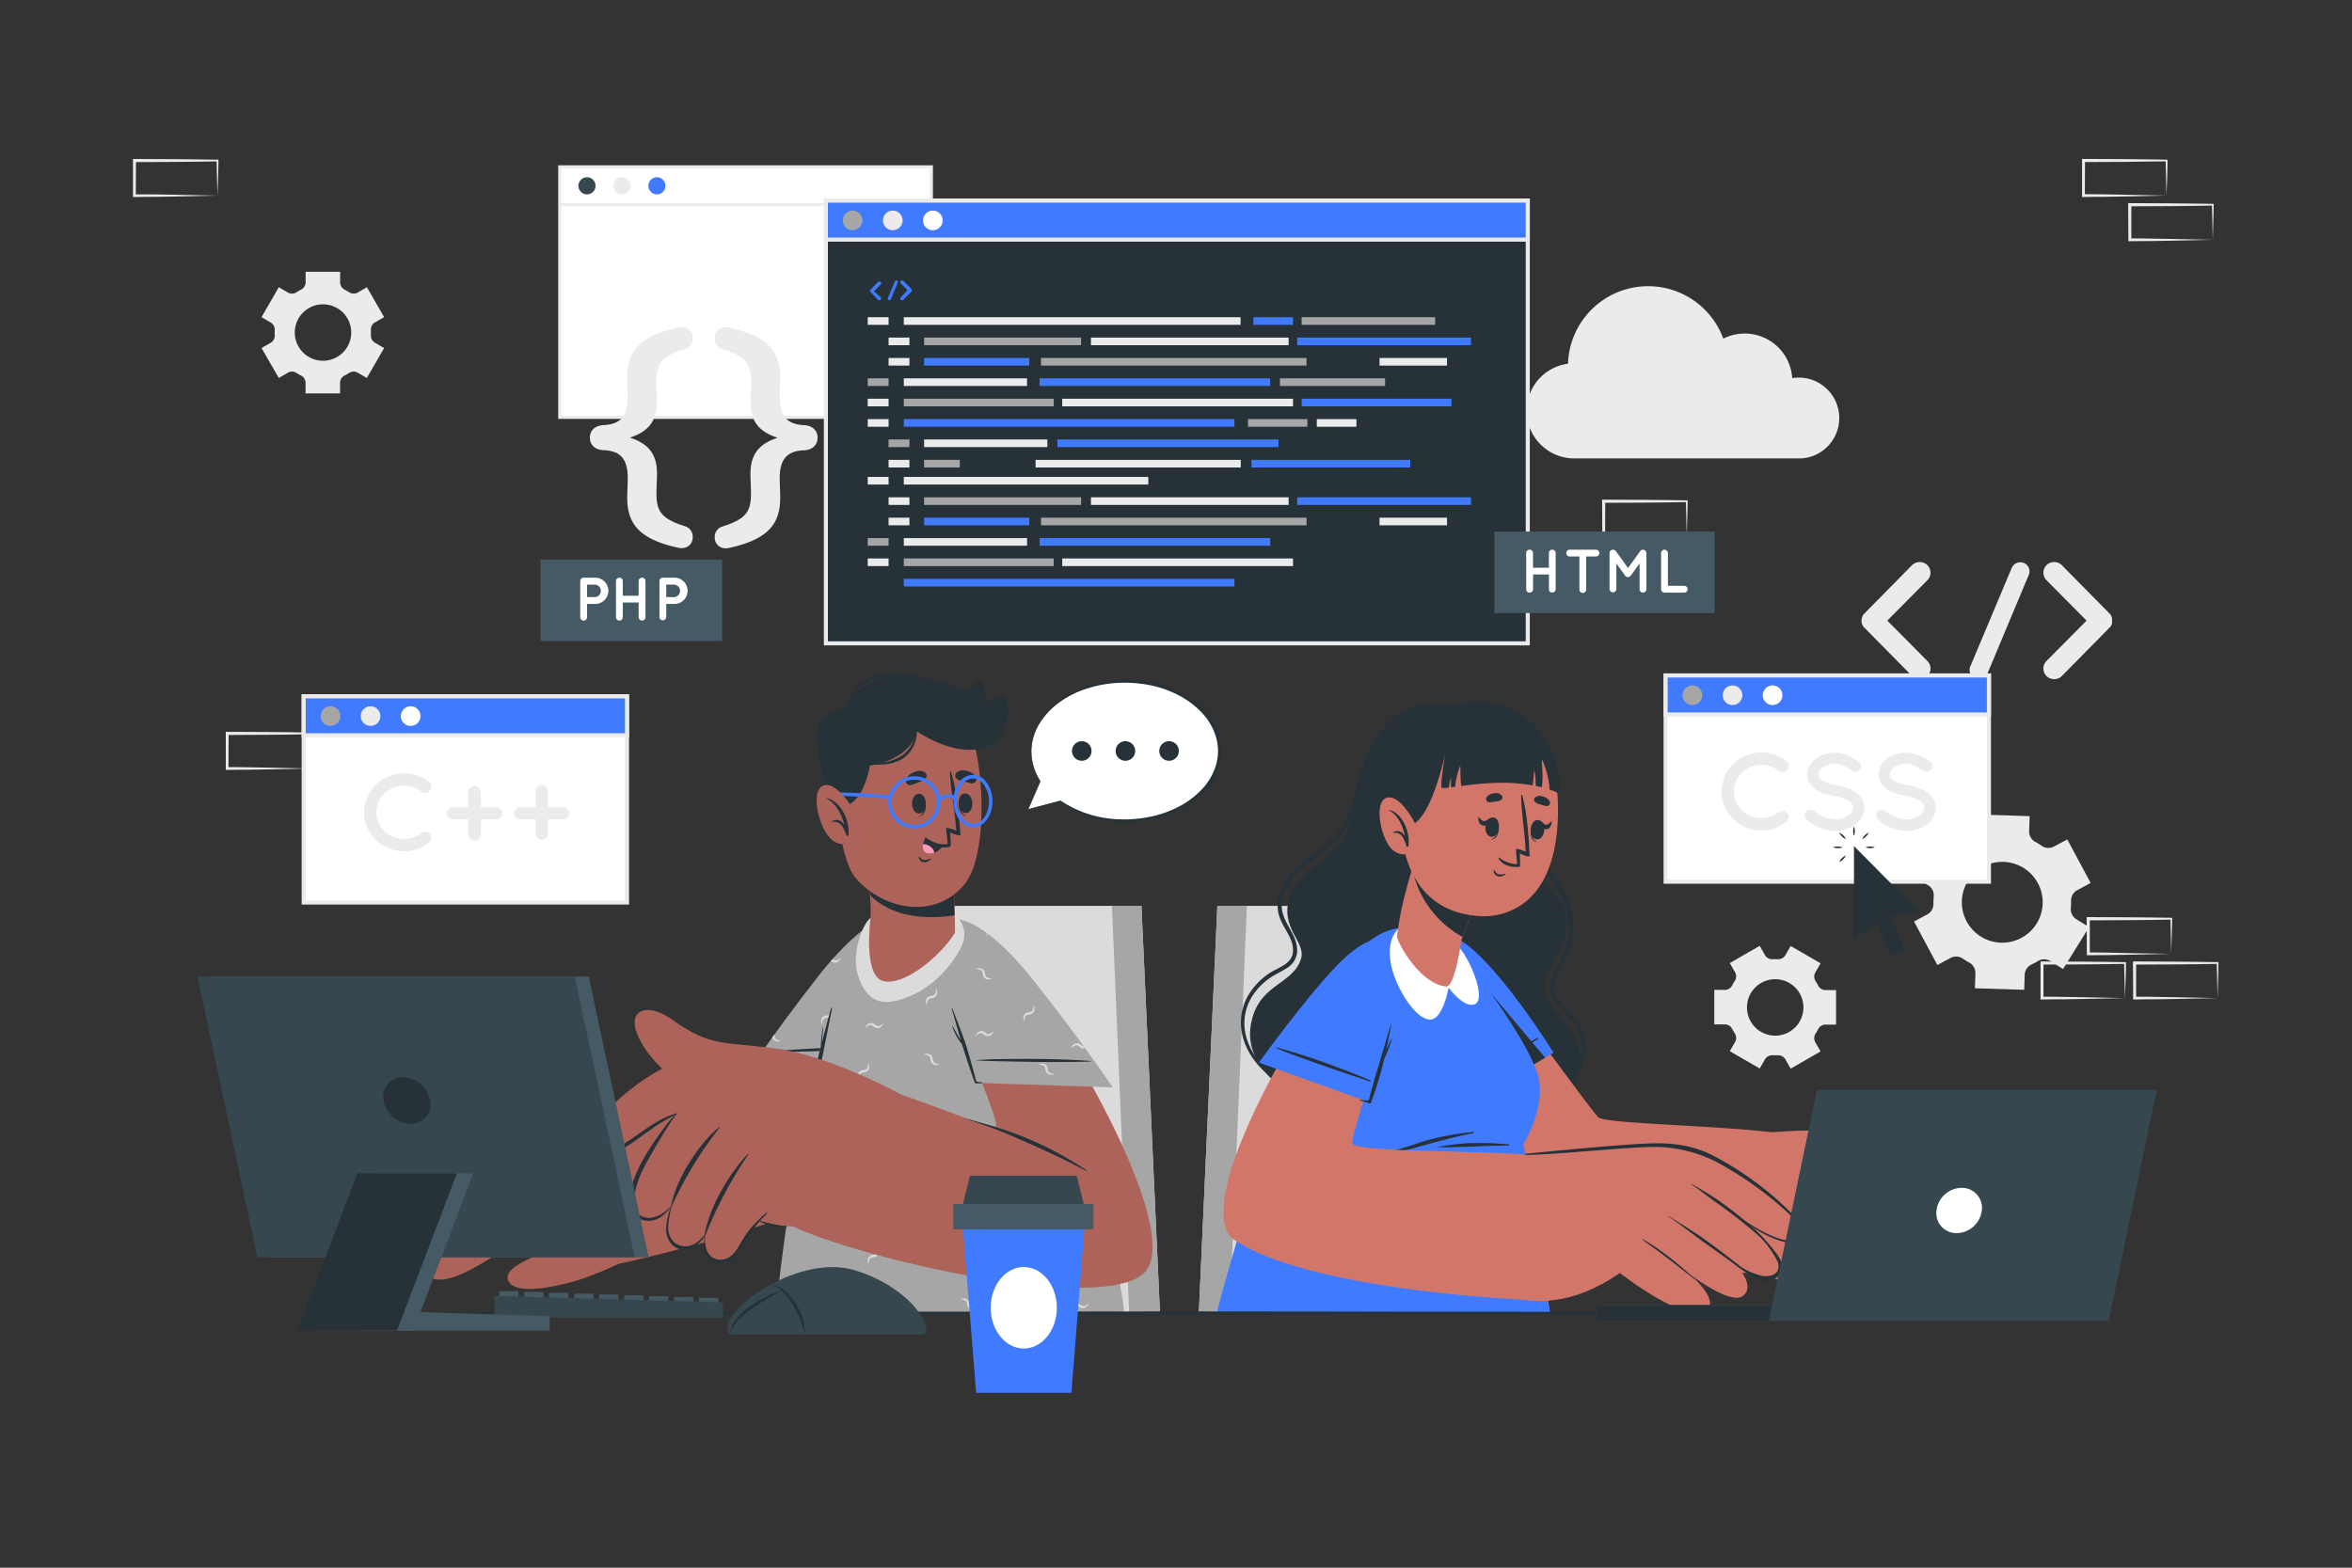 <svg xmlns="http://www.w3.org/2000/svg" viewBox="0 0 750 500"><rect x="0" y="0" width="750" height="500" fill="#333333" stroke="none"/><g id="freepik--background-complete--inject-144"><path d="M692.37,304.22l-13.12.28-6.66.11c-2.23.05-4.47,0-6.7.06h-.44v-.45L665.39,293v-.5h.5l13.24.06c4.42,0,8.83.11,13.24.16h.28V293c0,1.9-.08,3.79-.13,5.66Zm0,0-.14-5.65c-.05-1.86-.11-3.7-.13-5.54l.27.28c-4.41.05-8.82.16-13.24.16l-13.24.06.5-.5,0,11.19-.45-.44c2.18,0,4.36,0,6.55.05L679,304Z" style="fill:#ebebeb"></path><path d="M677.6,318.33l-13.12.28-6.67.11c-2.22,0-4.46,0-6.69.06h-.44v-.45l0-11.19v-.5h.5l13.24.07c4.41,0,8.83.11,13.24.16h.28v.27c0,1.9-.08,3.79-.13,5.66Zm0,0-.14-5.65c-.05-1.86-.11-3.7-.13-5.54l.27.28c-4.41.05-8.83.16-13.24.16l-13.24.06.5-.5,0,11.19-.45-.44c2.18,0,4.36,0,6.55.05l6.57.12Z" style="fill:#ebebeb"></path><path d="M707.14,318.33l-13.12.28-6.66.11c-2.23,0-4.47,0-6.7.06h-.44v-.45l-.06-11.19v-.5h.5l13.24.07c4.42,0,8.83.11,13.24.16h.28v.27c0,1.9-.09,3.79-.13,5.66Zm0,0-.14-5.65c0-1.86-.11-3.7-.13-5.54l.27.28c-4.41.05-8.82.16-13.24.16l-13.24.06.5-.5,0,11.19-.45-.44c2.19,0,4.36,0,6.55.05l6.58.12Z" style="fill:#ebebeb"></path><path d="M314.79,171.07l-13.12.28-6.66.11c-2.23,0-4.47,0-6.7,0h-.44v-.45l-.06-11.19v-.5h.5l13.24.06c4.42,0,8.83.11,13.24.16h.28v.27c0,1.9-.09,3.78-.14,5.65Zm0,0-.14-5.66c0-1.86-.11-3.7-.13-5.53l.27.27c-4.41,0-8.82.16-13.24.16l-13.24.07.5-.5-.05,11.19-.45-.45c2.18,0,4.36,0,6.55.06l6.58.11Z" style="fill:#ebebeb"></path><path d="M300,185.18l-13.12.28-6.67.11c-2.22,0-4.46,0-6.69.05h-.44v-.45L273,174v-.5h.5l13.24.06c4.41,0,8.83.11,13.24.16h.28V174c0,1.9-.08,3.78-.13,5.65Zm0,0-.14-5.66c-.05-1.86-.11-3.7-.13-5.53l.27.27c-4.41.05-8.83.16-13.24.16l-13.24.07.5-.5L274,185.18l-.45-.45c2.18,0,4.36,0,6.55.06l6.57.11Z" style="fill:#ebebeb"></path><path d="M329.56,185.18l-13.12.28-6.66.11c-2.23,0-4.46,0-6.7.05h-.44v-.45L302.58,174v-.5h.5l13.24.06c4.42,0,8.83.11,13.24.16h.28V174c0,1.9-.09,3.78-.13,5.65Zm0,0-.14-5.66c0-1.86-.11-3.7-.13-5.53l.27.27c-4.41.05-8.82.16-13.24.16l-13.24.07.5-.5-.05,11.19-.45-.45c2.19,0,4.36,0,6.55.06l6.58.11Z" style="fill:#ebebeb"></path><path d="M98.88,245.11l-13.12.28-6.67.11c-2.22,0-4.46,0-6.69.05H72v-.45l0-11.19v-.5h.5l13.24.06c4.41,0,8.83.11,13.24.16h.28v.27c0,1.9-.08,3.78-.13,5.65Zm0,0-.14-5.66c0-1.86-.11-3.7-.13-5.53l.27.27c-4.41.05-8.83.16-13.24.16l-13.24.07.5-.5-.05,11.19-.45-.45c2.18,0,4.36,0,6.55.06l6.57.11Z" style="fill:#ebebeb"></path><path d="M537.86,171.06l-13.12.28-6.66.11c-2.23.05-4.47,0-6.7.05h-.44v-.45l-.06-11.19v-.5h.5l13.24.06c4.42,0,8.83.12,13.24.17h.28v.27c0,1.9-.08,3.79-.13,5.65Zm0,0-.14-5.65c-.05-1.87-.11-3.71-.13-5.54l.27.27c-4.41.05-8.82.16-13.24.17l-13.24.06.5-.5-.05,11.19-.45-.45c2.18,0,4.36,0,6.55.06l6.58.11Z" style="fill:#ebebeb"></path><path d="M690.84,62.38l-13.12.28-6.67.11c-2.22,0-4.46,0-6.69.06h-.44v-.45l0-11.19v-.5h.5l13.24.06c4.41,0,8.83.12,13.24.17h.28v.27c0,1.9-.08,3.79-.13,5.65Zm0,0-.14-5.65c-.05-1.87-.11-3.71-.13-5.54l.27.27c-4.41,0-8.83.16-13.24.17l-13.24.06.5-.5-.05,11.19-.45-.45c2.18,0,4.36,0,6.55.06l6.57.11Z" style="fill:#ebebeb"></path><path d="M705.61,76.49l-13.12.28-6.66.11c-2.23.05-4.47,0-6.7.05h-.44v-.45l-.06-11.19v-.5h.5l13.24.06c4.42,0,8.83.12,13.24.17h.28v.27c0,1.9-.09,3.79-.14,5.65Zm0,0-.14-5.65c0-1.87-.11-3.71-.13-5.54l.27.27c-4.41.05-8.82.16-13.24.17l-13.24.06.5-.5,0,11.19-.45-.45c2.18,0,4.36,0,6.55.06l6.58.11Z" style="fill:#ebebeb"></path><path d="M69.34,62.39l-13.13.28-6.66.11c-2.22,0-4.46,0-6.69.06h-.45v-.45l0-11.19v-.5h.51l13.24.07c4.41,0,8.82.11,13.24.16h.27v.27c0,1.9-.09,3.79-.13,5.66Zm0,0-.15-5.65c0-1.87-.11-3.71-.13-5.54l.28.27c-4.42.06-8.83.16-13.24.17l-13.24.06.5-.5L43.3,62.39,42.86,62c2.18,0,4.35,0,6.54,0l6.58.11Z" style="fill:#ebebeb"></path><rect x="178.46" y="53.22" width="118.54" height="79.88" style="fill:#fff"></rect><path d="M297.49,133.6H178V52.72H297.49ZM179,132.6H296.49V53.72H179Z" style="fill:#ebebeb"></path><path d="M189.91,59.26a2.73,2.73,0,1,1-2.73-2.73A2.73,2.73,0,0,1,189.91,59.26Z" style="fill:#37474f"></path><path d="M201.06,59.26a2.73,2.73,0,1,1-2.73-2.73A2.73,2.73,0,0,1,201.06,59.26Z" style="fill:#ebebeb"></path><path d="M212.2,59.26a2.73,2.73,0,1,1-2.73-2.73A2.73,2.73,0,0,1,212.2,59.26Z" style="fill:#407BFF"></path><rect x="178.46" y="64.75" width="118.54" height="1" style="fill:#ebebeb"></rect><path d="M200,158.58c0-1.25.17-4.58.17-6,0-6.08-2.17-8.83-7.83-9-2.66-.16-4.24-1.74-4.24-4s1.58-3.83,4.24-4c5.66-.25,7.83-2.91,7.83-9.08,0-1.41-.17-4.74-.17-6,0-8.08,3.42-13.24,16.32-16.07,2.59-.59,4.58,1,4.58,3.41a3.49,3.49,0,0,1-2.33,3.41c-8.07,2.5-9.24,5.08-9.24,10.75,0,1.66.17,4.41.17,6.16,0,6.49-3.17,9.66-8.66,11.41,5.58,1.83,8.66,4.91,8.66,11.41,0,1.74-.17,4.49-.17,6.16,0,5.66,1.17,8.24,9.24,10.74a3.49,3.49,0,0,1,2.33,3.41c0,2.42-2,4-4.58,3.42C203.42,171.91,200,166.74,200,158.58Z" style="fill:#ebebeb"></path><path d="M248.8,120.53c0,1.25-.17,4.58-.17,6,0,6.17,2.25,8.83,7.92,9.08,2.58.17,4.16,1.75,4.16,4s-1.58,3.83-4.16,4c-5.67.17-7.92,2.92-7.92,9,0,1.41.17,4.74.17,6,0,8.16-3.41,13.33-16.32,16.16-2.58.58-4.58-1-4.58-3.42a3.45,3.45,0,0,1,2.41-3.41c8-2.5,9.16-5.08,9.16-10.74,0-1.67-.16-4.42-.16-6.16,0-6.5,3.16-9.66,8.66-11.41-5.58-1.83-8.66-4.92-8.66-11.41,0-1.75.16-4.5.16-6.16,0-5.67-1.16-8.25-9.16-10.75a3.45,3.45,0,0,1-2.41-3.41c0-2.41,2-4,4.58-3.41C245.39,107.29,248.8,112.45,248.8,120.53Z" style="fill:#ebebeb"></path><path d="M614.58,210.8a3.39,3.39,0,0,1-2.37,5.81,3.58,3.58,0,0,1-2.48-1L594.61,200.3a.41.41,0,0,1-.27-.32l-.16-.11a1.54,1.54,0,0,1-.17-.43.3.3,0,0,1-.16-.21c-.05-.11-.05-.27-.1-.33s-.11-.21-.11-.26v-.38c0-.11-.06-.16-.06-.32s.06-.22.06-.27v-.38c0-.11.11-.16.11-.22s0-.26.1-.43.06,0,.06-.1a3.17,3.17,0,0,1,.27-.49s0-.11.1-.11a1.2,1.2,0,0,1,.33-.37l15.12-15.34a3.52,3.52,0,0,1,4.85,0,3.42,3.42,0,0,1,0,4.84l-12.76,12.87Z" style="fill:#ebebeb"></path><path d="M628.3,212.52l13.19-31.38a3,3,0,0,1,3.93-1.56,2.9,2.9,0,0,1,1.5,3.82l-13.18,31.44a3,3,0,0,1-2.75,1.77,2.63,2.63,0,0,1-1.08-.21A2.91,2.91,0,0,1,628.3,212.52Z" style="fill:#ebebeb"></path><path d="M673,199.87s0,.06-.05.06a2.69,2.69,0,0,1-.38.37l-15.12,15.34a3.52,3.52,0,0,1-4.85,0,3.42,3.42,0,0,1,0-4.84l12.76-12.86-12.76-12.87a3.42,3.42,0,0,1,0-4.84,3.52,3.52,0,0,1,4.85,0l15.12,15.34a3.38,3.38,0,0,1,.38.37c.05,0,.05.11.05.11a4.37,4.37,0,0,1,.27.49c0,.05.06.05.06.1a2.12,2.12,0,0,0,.16.49c0,.05,0,.05,0,.16v.38c0,.05,0,.21,0,.27s0,.21,0,.26v.44c0,.05,0,.05,0,.1a3.75,3.75,0,0,0-.16.49c0,.05-.06.05-.06.16S673.08,199.66,673,199.87Z" style="fill:#ebebeb"></path><path d="M586.5,133.33a12.9,12.9,0,0,1-12,12.87v0H501.46A15.17,15.17,0,0,1,500,116a25.56,25.56,0,0,1,49.53-8A15.18,15.18,0,0,1,571.5,120.6a12,12,0,0,1,2.09-.17A12.91,12.91,0,0,1,586.5,133.33Z" style="fill:#ebebeb"></path><path d="M657.88,309.06l8.29-13.37-4.12-2.55a3.74,3.74,0,0,1-1.71-3.52,22,22,0,0,0,.08-2.3,3.76,3.76,0,0,1,2-3.43l4.24-2.28-7.44-13.87L654.93,270a3.69,3.69,0,0,1-3.84-.21,23.52,23.52,0,0,0-2.13-1.32,3.69,3.69,0,0,1-1.91-3.36l.16-4.81-15.73-.49-.15,4.83a3.68,3.68,0,0,1-2.13,3.23c-.37.17-.73.36-1.09.55s-.72.39-1.06.6a3.68,3.68,0,0,1-3.86,0l-4.12-2.55-8.29,13.37,4.13,2.56a3.71,3.71,0,0,1,1.7,3.51c-.06.76-.09,1.53-.08,2.29a3.77,3.77,0,0,1-1.95,3.44l-4.24,2.27,7.44,13.87,4.24-2.27a3.76,3.76,0,0,1,3.94.27,19.63,19.63,0,0,0,1.95,1.2,3.73,3.73,0,0,1,2,3.36l-.15,4.86,15.72.49.15-4.82a3.74,3.74,0,0,1,2.18-3.25c.36-.16.7-.34,1.05-.52s.68-.38,1-.58a3.74,3.74,0,0,1,3.92,0ZM646,298.24a12.89,12.89,0,1,1,4.54-15A12.88,12.88,0,0,1,646,298.24Z" style="fill:#ebebeb"></path><path d="M571,340.85l9.54-5.51-1.68-2.92a2.62,2.62,0,0,1,.09-2.75,15.55,15.55,0,0,0,.82-1.43,2.63,2.63,0,0,1,2.33-1.45h3.38v-11h-3.38a2.63,2.63,0,0,1-2.33-1.45,15.55,15.55,0,0,0-.82-1.43,2.62,2.62,0,0,1-.09-2.75l1.68-2.92L571,301.71l-1.69,2.94a2.63,2.63,0,0,1-2.43,1.28l-.81,0-.82,0a2.63,2.63,0,0,1-2.42-1.27l-1.7-3-9.54,5.51,1.69,2.93a2.64,2.64,0,0,1-.1,2.75,15.38,15.38,0,0,0-.82,1.42,2.63,2.63,0,0,1-2.33,1.45h-3.38v11h3.38a2.63,2.63,0,0,1,2.33,1.45,15.38,15.38,0,0,0,.82,1.42,2.64,2.64,0,0,1,.1,2.75l-1.69,2.93,9.54,5.51,1.69-2.93a2.63,2.63,0,0,1,2.43-1.28l.82,0,.81,0a2.63,2.63,0,0,1,2.43,1.28Zm-4.93-10.54a9,9,0,1,1,9-9A9,9,0,0,1,566.11,330.31Z" style="fill:#ebebeb"></path><path d="M86.31,102.85a2.62,2.62,0,0,1,1.29,2.43c0,.27,0,.54,0,.81s0,.55,0,.82a2.62,2.62,0,0,1-1.28,2.42L83.39,111l5.51,9.55,2.92-1.69a2.62,2.62,0,0,1,2.75.1,15.38,15.38,0,0,0,1.42.82,2.63,2.63,0,0,1,1.45,2.33v3.37h11v-3.37a2.62,2.62,0,0,1,1.44-2.33,14.17,14.17,0,0,0,1.42-.82,2.62,2.62,0,0,1,2.75-.1l2.93,1.69,5.51-9.55-2.94-1.7a2.6,2.6,0,0,1-1.28-2.42c0-.27,0-.54,0-.81s0-.54,0-.81a2.62,2.62,0,0,1,1.28-2.43l2.94-1.69L117,91.61l-2.92,1.69a2.62,2.62,0,0,1-2.75-.09,15.48,15.48,0,0,0-1.42-.83,2.61,2.61,0,0,1-1.45-2.33V86.68h-11v3.37A2.63,2.63,0,0,1,96,92.38a15.64,15.64,0,0,0-1.43.83,2.6,2.6,0,0,1-2.74.09L88.9,91.61l-5.51,9.55ZM103,97.06a9,9,0,1,1-9,9A9,9,0,0,1,103,97.06Z" style="fill:#ebebeb"></path></g><g id="freepik--chair-2--inject-144"><polygon points="382.28 418.76 494.23 418.76 471.91 288.91 388.19 288.91 382.28 418.76" style="fill:#dbdbdb"></polygon><polygon points="382.28 418.76 392.09 418.76 397.6 288.91 388.19 288.91 382.28 418.76" style="fill:#a6a6a6"></polygon></g><g id="freepik--chair-1--inject-144"><polygon points="369.89 418.76 257.94 418.76 280.26 288.91 363.98 288.91 369.89 418.76" style="fill:#dbdbdb"></polygon><polygon points="369.89 418.76 360.08 418.76 354.57 288.91 363.98 288.91 369.89 418.76" style="fill:#a6a6a6"></polygon></g><g id="freepik--Windows--inject-144"><rect x="531.13" y="215.43" width="103.1" height="65.77" style="fill:#fff"></rect><path d="M634.88,281.85H530.48V214.78h104.4Zm-103.1-1.3H633.57V216.08H531.78Z" style="fill:#ebebeb"></path><rect x="531.13" y="215.43" width="103.1" height="12.44" style="fill:#407BFF"></rect><path d="M634.88,228.52H530.48V214.78h104.4Zm-103.1-1.3H633.57V216.08H531.78Z" style="fill:#ebebeb"></path><path d="M542.8,221.74a3.13,3.13,0,1,1-3.13-3.13A3.13,3.13,0,0,1,542.8,221.74Z" style="fill:#a6a6a6"></path><path d="M555.59,221.74a3.13,3.13,0,1,1-3.13-3.13A3.13,3.13,0,0,1,555.59,221.74Z" style="fill:#ebebeb"></path><path d="M568.37,221.74a3.13,3.13,0,1,1-3.13-3.13A3.13,3.13,0,0,1,568.37,221.74Z" style="fill:#fff"></path><path d="M548.92,252.46A12.72,12.72,0,0,1,561.63,240a13,13,0,0,1,8,2.7,2,2,0,0,1,.34,2.77,2,2,0,0,1-2.77.38,8.67,8.67,0,0,0-5.58-1.9,9.18,9.18,0,0,0-6.23,2.49,8.55,8.55,0,0,0-2.53,6,8.43,8.43,0,0,0,2.53,6,9.18,9.18,0,0,0,6.23,2.49,8.74,8.74,0,0,0,5.58-1.9,2.1,2.1,0,0,1,2.77.38,2,2,0,0,1-.34,2.77,13,13,0,0,1-8,2.7A12.68,12.68,0,0,1,548.92,252.46Z" style="fill:#ebebeb"></path><path d="M575.94,258.9a1.81,1.81,0,0,1,2.53-.24,11.31,11.31,0,0,0,6.61,2.67,7.5,7.5,0,0,0,4.34-1.28,3.14,3.14,0,0,0,1.48-2.5,2,2,0,0,0-.31-1.11,3.39,3.39,0,0,0-1-1,14,14,0,0,0-4.74-1.62h-.07a19.34,19.34,0,0,1-4.47-1.35,7.42,7.42,0,0,1-3.22-2.71,5.31,5.31,0,0,1-.8-2.84,6.38,6.38,0,0,1,2.77-5,10.24,10.24,0,0,1,6-1.84c3.32,0,5.78,1.63,7.55,2.77a1.78,1.78,0,0,1,.48,2.46,1.76,1.76,0,0,1-2.46.52c-1.76-1.18-3.46-2.22-5.57-2.22a6.62,6.62,0,0,0-3.88,1.18,2.75,2.75,0,0,0-1.32,2.18,1.68,1.68,0,0,0,.24,1,3.4,3.4,0,0,0,.94.9,11.87,11.87,0,0,0,4.33,1.53h.07a20.15,20.15,0,0,1,4.78,1.45,8.17,8.17,0,0,1,3.46,2.88,5.6,5.6,0,0,1,.83,2.94,6.68,6.68,0,0,1-3,5.37,10.8,10.8,0,0,1-6.41,2,14.93,14.93,0,0,1-8.86-3.47A1.84,1.84,0,0,1,575.94,258.9Z" style="fill:#ebebeb"></path><path d="M598.7,258.9a1.81,1.81,0,0,1,2.53-.24,11.28,11.28,0,0,0,6.61,2.67,7.49,7.49,0,0,0,4.33-1.28,3.13,3.13,0,0,0,1.49-2.5,2,2,0,0,0-.31-1.11,3.39,3.39,0,0,0-1-1,14,14,0,0,0-4.74-1.62h-.07a19.19,19.19,0,0,1-4.47-1.35,7.42,7.42,0,0,1-3.22-2.71,5.31,5.31,0,0,1-.8-2.84,6.38,6.38,0,0,1,2.77-5,10.23,10.23,0,0,1,6-1.84c3.33,0,5.79,1.63,7.55,2.77a1.79,1.79,0,0,1,.49,2.46,1.76,1.76,0,0,1-2.46.52c-1.77-1.18-3.46-2.22-5.58-2.22a6.65,6.65,0,0,0-3.88,1.18,2.76,2.76,0,0,0-1.31,2.18,1.68,1.68,0,0,0,.24,1,3.13,3.13,0,0,0,.94.9,11.74,11.74,0,0,0,4.32,1.53h.07a19.87,19.87,0,0,1,4.78,1.45,8.2,8.2,0,0,1,3.47,2.88,5.6,5.6,0,0,1,.83,2.94,6.71,6.71,0,0,1-3,5.37,10.83,10.83,0,0,1-6.41,2,15,15,0,0,1-8.87-3.47A1.84,1.84,0,0,1,598.7,258.9Z" style="fill:#ebebeb"></path><rect x="96.84" y="222.08" width="103.1" height="65.77" style="fill:#fff"></rect><path d="M200.59,288.5H96.19V221.43h104.4Zm-103.1-1.31h101.8V222.73H97.49Z" style="fill:#ebebeb"></path><rect x="96.84" y="222.08" width="103.1" height="12.44" style="fill:#407BFF"></rect><path d="M200.59,235.17H96.19V221.43h104.4Zm-103.1-1.31h101.8V222.73H97.49Z" style="fill:#ebebeb"></path><path d="M108.52,228.39a3.13,3.13,0,1,1-3.13-3.13A3.13,3.13,0,0,1,108.52,228.39Z" style="fill:#a6a6a6"></path><path d="M121.3,228.39a3.13,3.13,0,1,1-3.13-3.13A3.13,3.13,0,0,1,121.3,228.39Z" style="fill:#ebebeb"></path><path d="M134.08,228.39a3.13,3.13,0,1,1-3.13-3.13A3.13,3.13,0,0,1,134.08,228.39Z" style="fill:#fff"></path><path d="M116.09,259.11a12.71,12.71,0,0,1,12.71-12.47,13,13,0,0,1,8,2.7,2,2,0,0,1,.34,2.77,2,2,0,0,1-2.77.38,8.61,8.61,0,0,0-5.58-1.9,9.18,9.18,0,0,0-6.23,2.49,8.53,8.53,0,0,0-2.53,6,8.45,8.45,0,0,0,2.53,6,9.18,9.18,0,0,0,6.23,2.49,8.7,8.7,0,0,0,5.58-1.91,2.1,2.1,0,0,1,2.77.39,2,2,0,0,1-.34,2.77,13,13,0,0,1-8,2.7A12.67,12.67,0,0,1,116.09,259.11Z" style="fill:#ebebeb"></path><path d="M149.31,261.29h-4.92a1.9,1.9,0,0,1-1.91-1.9,1.93,1.93,0,0,1,1.91-1.91h4.92v-4.81a2,2,0,0,1,2-2,2,2,0,0,1,2,2v4.81h4.92a1.92,1.92,0,0,1,1.9,1.91,1.89,1.89,0,0,1-1.9,1.9h-4.92v4.82a2,2,0,0,1-2,2,2,2,0,0,1-2-2Z" style="fill:#ebebeb"></path><path d="M170.78,261.29h-4.92a1.89,1.89,0,0,1-1.9-1.9,1.92,1.92,0,0,1,1.9-1.91h4.92v-4.81a2,2,0,1,1,3.95,0v4.81h4.92a1.93,1.93,0,0,1,1.91,1.91,1.9,1.9,0,0,1-1.91,1.9h-4.92v4.82a2,2,0,0,1-3.95,0Z" style="fill:#ebebeb"></path><rect x="263.36" y="63.99" width="223.81" height="141.2" style="fill:#263238"></rect><path d="M487.82,205.84H262.71V63.34H487.82ZM264,204.54H486.52V64.64H264Z" style="fill:#ebebeb"></path><rect x="263.36" y="63.99" width="223.81" height="12.44" style="fill:#407BFF"></rect><path d="M487.82,77.08H262.71V63.34H487.82ZM264,75.77H486.52V64.64H264Z" style="fill:#ebebeb"></path><path d="M275,70.3a3.13,3.13,0,1,1-3.13-3.13A3.13,3.13,0,0,1,275,70.3Z" style="fill:#a6a6a6"></path><path d="M287.82,70.3a3.13,3.13,0,1,1-3.13-3.13A3.13,3.13,0,0,1,287.82,70.3Z" style="fill:#ebebeb"></path><path d="M300.6,70.3a3.13,3.13,0,1,1-3.13-3.13A3.13,3.13,0,0,1,300.6,70.3Z" style="fill:#fff"></path><rect x="276.7" y="101.17" width="6.65" height="2.43" style="fill:#ebebeb"></rect><rect x="288.2" y="101.17" width="107.4" height="2.43" style="fill:#ebebeb"></rect><rect x="399.68" y="101.17" width="12.63" height="2.43" style="fill:#407BFF"></rect><rect x="419.9" y="133.67" width="12.63" height="2.43" style="fill:#ebebeb"></rect><rect x="415.06" y="101.17" width="42.58" height="2.43" style="fill:#a6a6a6"></rect><rect x="283.35" y="107.67" width="6.65" height="2.43" style="fill:#ebebeb"></rect><rect x="294.68" y="107.67" width="50.06" height="2.43" style="fill:#a6a6a6"></rect><rect x="397.96" y="133.67" width="18.93" height="2.43" style="fill:#a6a6a6"></rect><rect x="288.2" y="127.17" width="47.81" height="2.43" style="fill:#a6a6a6"></rect><rect x="294.68" y="114.17" width="33.54" height="2.43" style="fill:#407BFF"></rect><rect x="408.13" y="120.67" width="33.54" height="2.43" style="fill:#a6a6a6"></rect><rect x="331.95" y="114.17" width="84.68" height="2.43" style="fill:#a6a6a6"></rect><rect x="288.2" y="133.67" width="105.43" height="2.43" style="fill:#407BFF"></rect><rect x="413.65" y="107.67" width="55.4" height="2.43" style="fill:#407BFF"></rect><rect x="347.88" y="107.67" width="63.02" height="2.43" style="fill:#ebebeb"></rect><rect x="439.9" y="114.17" width="21.53" height="2.43" style="fill:#ebebeb"></rect><rect x="283.35" y="114.17" width="6.65" height="2.43" style="fill:#ebebeb"></rect><rect x="276.7" y="120.67" width="6.65" height="2.43" style="fill:#a6a6a6"></rect><rect x="288.2" y="120.67" width="39.3" height="2.43" style="fill:#ebebeb"></rect><rect x="294.68" y="140.17" width="39.3" height="2.43" style="fill:#ebebeb"></rect><rect x="399.08" y="146.67" width="50.62" height="2.43" style="fill:#407BFF"></rect><rect x="337.17" y="140.17" width="70.53" height="2.43" style="fill:#407BFF"></rect><rect x="330.22" y="146.67" width="65.43" height="2.43" style="fill:#ebebeb"></rect><rect x="294.68" y="146.67" width="11.38" height="2.43" style="fill:#a6a6a6"></rect><rect x="338.72" y="127.17" width="73.6" height="2.43" style="fill:#ebebeb"></rect><rect x="415.06" y="127.17" width="47.77" height="2.43" style="fill:#407BFF"></rect><rect x="331.49" y="120.67" width="73.54" height="2.43" style="fill:#407BFF"></rect><rect x="276.7" y="127.17" width="6.65" height="2.43" style="fill:#ebebeb"></rect><rect x="276.7" y="133.67" width="6.65" height="2.43" style="fill:#ebebeb"></rect><rect x="283.35" y="140.17" width="6.65" height="2.43" style="fill:#a6a6a6"></rect><rect x="283.35" y="146.67" width="6.65" height="2.43" style="fill:#ebebeb"></rect><rect x="276.7" y="152.11" width="6.65" height="2.43" style="fill:#ebebeb"></rect><rect x="288.2" y="152.11" width="77.97" height="2.43" style="fill:#ebebeb"></rect><rect x="283.35" y="158.61" width="6.65" height="2.43" style="fill:#ebebeb"></rect><rect x="294.68" y="158.61" width="50.06" height="2.43" style="fill:#a6a6a6"></rect><rect x="288.2" y="178.12" width="47.81" height="2.43" style="fill:#a6a6a6"></rect><rect x="294.68" y="165.11" width="33.54" height="2.43" style="fill:#407BFF"></rect><rect x="331.95" y="165.11" width="84.68" height="2.43" style="fill:#a6a6a6"></rect><rect x="288.2" y="184.62" width="105.43" height="2.43" style="fill:#407BFF"></rect><rect x="413.65" y="158.61" width="55.4" height="2.43" style="fill:#407BFF"></rect><rect x="347.88" y="158.61" width="63.02" height="2.43" style="fill:#ebebeb"></rect><rect x="439.9" y="165.11" width="21.53" height="2.43" style="fill:#ebebeb"></rect><rect x="283.35" y="165.11" width="6.65" height="2.43" style="fill:#ebebeb"></rect><rect x="276.7" y="171.62" width="6.65" height="2.43" style="fill:#a6a6a6"></rect><rect x="288.2" y="171.62" width="39.3" height="2.43" style="fill:#ebebeb"></rect><rect x="338.72" y="178.12" width="73.6" height="2.43" style="fill:#ebebeb"></rect><rect x="331.49" y="171.62" width="73.54" height="2.43" style="fill:#407BFF"></rect><rect x="276.7" y="178.12" width="6.65" height="2.43" style="fill:#ebebeb"></rect><path d="M280.81,94.77a.58.58,0,0,1-.4,1,.63.63,0,0,1-.42-.17L277.43,93a.08.08,0,0,1-.05,0l0,0a.64.64,0,0,0,0-.07.05.05,0,0,1,0,0s0,0,0-.06,0,0,0,0v-.07a.2.2,0,0,1,0,0s0,0,0,0v-.06s0,0,0,0a.64.64,0,0,0,0-.07s0,0,0,0l0-.08a0,0,0,0,1,0,0,.17.17,0,0,1,.06-.06l2.56-2.6a.59.59,0,0,1,.82,0,.57.57,0,0,1,0,.82l-2.16,2.18Z" style="fill:#407BFF"></path><path d="M283.14,95.06l2.23-5.32a.51.51,0,0,1,.67-.26.49.49,0,0,1,.25.65l-2.23,5.33a.51.51,0,0,1-.47.3.42.42,0,0,1-.18,0A.5.5,0,0,1,283.14,95.06Z" style="fill:#407BFF"></path><path d="M290.71,92.92a0,0,0,0,1,0,0l-.06.06-2.57,2.6a.58.58,0,0,1-.41.17.6.6,0,0,1-.41-.17.57.57,0,0,1,0-.82l2.16-2.18-2.16-2.18a.57.57,0,0,1,0-.82.59.59,0,0,1,.82,0l2.57,2.6.06.06s0,0,0,0,0,0,.05.08,0,0,0,0a.12.12,0,0,0,0,.08s0,0,0,0v.06s0,0,0,0,0,0,0,0v.07s0,0,0,0a.13.13,0,0,0,0,.08s0,0,0,0Z" style="fill:#407BFF"></path><rect x="476.53" y="169.54" width="70.23" height="26" style="fill:#455a64"></rect><path d="M486.67,187.93V176.4a1.06,1.06,0,0,1,1.07-1.08,1.08,1.08,0,0,1,1.1,1.08v4.69h5.06V176.4a1.06,1.06,0,0,1,1.08-1.08,1.08,1.08,0,0,1,1.09,1.08v11.53A1.08,1.08,0,0,1,495,189a1.06,1.06,0,0,1-1.08-1.08v-4.69h-5.06v4.69a1.08,1.08,0,0,1-1.1,1.08A1.06,1.06,0,0,1,486.67,187.93Z" style="fill:#fff"></path><path d="M508.89,177.49h-3.1v10.44a1.08,1.08,0,1,1-2.15,0V177.49h-3.09a1.08,1.08,0,0,1-1.08-1.09,1.06,1.06,0,0,1,1.08-1.08h8.34A1.08,1.08,0,0,1,510,176.4,1.1,1.1,0,0,1,508.89,177.49Z" style="fill:#fff"></path><path d="M525,176.4v11.53a1.1,1.1,0,0,1-1.09,1.08,1.08,1.08,0,0,1-1.08-1.08V179.7L520,183.61a1.09,1.09,0,0,1-.88.45h0a1.11,1.11,0,0,1-.9-.45l-2.8-3.91v8.23a1.09,1.09,0,0,1-2.17,0V176.4a1.09,1.09,0,0,1,1.08-1.08h.06a1.08,1.08,0,0,1,.86.45l3.89,5.4,3.89-5.4a1.07,1.07,0,0,1,.88-.45h0A1.12,1.12,0,0,1,525,176.4Z" style="fill:#fff"></path><path d="M529.69,187.93V176.4a1.08,1.08,0,0,1,1.08-1.08,1.09,1.09,0,0,1,1.09,1.08v10.44h5.3a1.09,1.09,0,0,1,0,2.17h-6.39A1.08,1.08,0,0,1,529.69,187.93Z" style="fill:#fff"></path><rect x="172.38" y="178.46" width="57.88" height="26" style="fill:#455a64"></rect><path d="M189.6,192.62h-2.4v4.24a1.09,1.09,0,0,1-1.1,1.08,1.08,1.08,0,0,1-1.07-1.08V185.33a1.07,1.07,0,0,1,1.07-1.08h3.5a4.19,4.19,0,1,1,0,8.37Zm-2.4-2.17h2.4a2,2,0,1,0,0-4h-2.4Z" style="fill:#fff"></path><path d="M196.42,196.86V185.33a1.06,1.06,0,0,1,1.08-1.08,1.08,1.08,0,0,1,1.09,1.08V190h5.06v-4.69a1.06,1.06,0,0,1,1.08-1.08,1.08,1.08,0,0,1,1.1,1.08v11.53a1.08,1.08,0,0,1-1.1,1.08,1.06,1.06,0,0,1-1.08-1.08v-4.69h-5.06v4.69a1.08,1.08,0,0,1-1.09,1.08A1.06,1.06,0,0,1,196.42,196.86Z" style="fill:#fff"></path><path d="M214.86,192.62h-2.41v4.24a1.09,1.09,0,0,1-2.17,0V185.33a1.08,1.08,0,0,1,1.08-1.08h3.5a4.19,4.19,0,1,1,0,8.37Zm-2.41-2.17h2.41a2,2,0,1,0,0-4h-2.41Z" style="fill:#fff"></path><polygon points="602.85 292.35 607.24 302.95 602.86 304.77 598.44 294.09 591.19 299.72 591.19 269.84 612.11 290.97 602.85 292.35" style="fill:#263238"></polygon><path d="M591.19,266.59a4.25,4.25,0,0,1-.26-1.51,4,4,0,0,1,.26-1.5,3.78,3.78,0,0,1,.27,1.5A4.05,4.05,0,0,1,591.19,266.59Z" style="fill:#263238"></path><path d="M588.61,267.66a4,4,0,0,1-1.25-.88,3.91,3.91,0,0,1-.88-1.25,4.47,4.47,0,0,1,2.13,2.13Z" style="fill:#263238"></path><path d="M587.54,270.24a4,4,0,0,1-1.51.27,4,4,0,0,1-1.5-.27A4,4,0,0,1,586,270,4,4,0,0,1,587.54,270.24Z" style="fill:#263238"></path><path d="M588.61,272.83a4,4,0,0,1-.88,1.25,3.74,3.74,0,0,1-1.25.87,3.87,3.87,0,0,1,.88-1.24A4,4,0,0,1,588.61,272.83Z" style="fill:#263238"></path><path d="M594.85,270.24a4.49,4.49,0,0,1,3,0,4.33,4.33,0,0,1-3,0Z" style="fill:#263238"></path><path d="M593.78,267.66a4.47,4.47,0,0,1,2.13-2.13,3.91,3.91,0,0,1-.88,1.25A4,4,0,0,1,593.78,267.66Z" style="fill:#263238"></path></g><g id="freepik--character-2--inject-144"><path d="M444.34,228.86c-13.77,11.81-9.94,29-15.69,38.36-3.51,5.7-15,11.73-17.24,18.31-3.74,10.81,5.42,14.69,3.37,20.57-2.9,8.32-14,7.68-16,21.29s13,28.11,48.53,32,55.09-9.1,56.37-20.65-10.56-15.4-11.36-24c-.52-5.51,6.79-9.35,7.16-19.49s-9.52-13.45-10.94-22.07,3.15-29.55-9.51-40.24S451.13,223,444.34,228.86Z" style="fill:#263238"></path><path d="M445.93,229.17a29.33,29.33,0,0,0-9.14,10.55,64.17,64.17,0,0,0-5.08,14,38.75,38.75,0,0,1-2.76,8.37,21.43,21.43,0,0,1-4.78,5.9c-3.84,3.47-8.43,6.12-11.89,10-3.27,3.7-5.82,8.65-4.51,13.7.71,2.74,2.52,5,3.65,7.54s1.49,5.45-.59,7.46c-1.78,1.72-4.36,2.51-6.38,3.93a22.32,22.32,0,0,0-5.19,5A17.39,17.39,0,0,0,396,329.32c2.09,11.06,12.47,17.35,22.05,21.32q2,.83,4,1.62c.21.08.39-.22.18-.31-9.62-4.3-20.78-9.35-24.47-20.1a16.21,16.21,0,0,1,1.66-14.28,20.44,20.44,0,0,1,5.07-5.34c1.94-1.43,4.17-2.31,6.14-3.66a6.54,6.54,0,0,0,3-5.85c-.12-2.59-1.39-4.86-2.64-7.07s-2.46-4.69-2.27-7.45a14.26,14.26,0,0,1,2.84-7.1c3-4.24,7.43-7,11.4-10.23s7.19-6.95,8.65-12c.74-2.54,1.2-5.15,1.83-7.71a69.29,69.29,0,0,1,2.12-7,33.64,33.64,0,0,1,7.52-12.39,19.44,19.44,0,0,1,2.94-2.41C446.17,229.28,446.05,229.09,445.93,229.17Z" style="fill:#263238"></path><path d="M505.21,330.3a13.33,13.33,0,0,0-2.46-5.18c-1.24-1.57-2.73-2.89-4.1-4.33a10.12,10.12,0,0,1-2.91-4.81c-.46-2.27.5-4.45,1.56-6.4a48.38,48.38,0,0,0,3.19-6.2,22.42,22.42,0,0,0,1.35-6.63,22.83,22.83,0,0,0-3.58-13.22c-1.21-2-2.57-3.88-3.8-5.85a28.39,28.39,0,0,1-3.15-6.91c-1.6-5.35-1.95-11-3.26-16.43a84.62,84.62,0,0,0-5.77-16.12c-.06-.13-.25,0-.19.11a74.35,74.35,0,0,1,5.05,14.57c1.13,4.76,1.56,9.61,2.4,14.42a36.25,36.25,0,0,0,1.81,6.93,37.58,37.58,0,0,0,3.08,5.94c2.41,3.92,4.89,7.78,5.55,12.43a21.7,21.7,0,0,1-2.29,13.31c-1.87,3.54-4.49,7.43-2.86,11.57,1.39,3.51,4.73,5.61,6.95,8.51a14,14,0,0,1,2.4,11.24c-1.91,10-11.89,14.9-21.23,15.39a.23.23,0,0,0,0,.45c8.12-.09,17-3.66,20.77-11.27A17.22,17.22,0,0,0,505.21,330.3Z" style="fill:#263238"></path><path d="M456.64,318.68c9,35.77,17.91,63.14,28.11,69.83,8.22,5.41,19.77,9.2,31.65,11.86a295.55,295.55,0,0,0,38.5,5.5c4,.33,7.3.54,9.66.71,5.82.37,15.36-38.09,11.23-42.79-.95-1.07-4.79-1.9-10.17-2.58-18.13-2.28-53.82-2.81-55.95-4.84s-20.41-27.6-36-47.62C462.89,294.91,451.65,298.84,456.64,318.68Z" style="fill:#d3766a"></path><path d="M552.87,402.7c.73.33,11,4.8,17.32,6.38,4.72,1.18,18.37,4.21,20.18-.85,1.24-3.45-6.58-6.18-12.06-8.23-2.89-1.08-6.51-3.93-5.74-5.79,1.35-3.25,8.8-.31,13.72,2.31,9.51,5.07,22.28,14.36,27.8,9.42,2.09-1.86-.53-5-4.3-8.08,6.06,3.5,12.5,6.32,14.9,4.33,1.37-1.12,1.38-2.61.53-4.26,1.86.52,3.47.35,4.55-.89,1.86-2.08.81-5-1.41-8a2.28,2.28,0,0,0,1.7-1.22c3.86-6.37-17.23-23.49-24.36-24.9-21-4.17-43-1.56-43-1.56C554.76,368.19,552.86,402.68,552.87,402.7Z" style="fill:#d3766a"></path><path d="M582.73,382.19A33.93,33.93,0,0,1,596.79,387c5,3.15,9,7.56,13.62,11.16.12.1,0,.29-.16.19-2.18-1.87-4.56-3.53-6.82-5.31s-4.36-3.57-6.68-5.15a33.65,33.65,0,0,0-14-5.64C582.66,382.27,582.67,382.18,582.73,382.19Z" style="fill:#263238"></path><path d="M586.27,373.23c5.52,1.29,11.18,2.59,16.34,5,5.66,2.62,10.17,7.07,14.6,11.35q4,3.85,7.82,7.89c.1.11,0,.3-.16.19Q618.12,391,611,384.79a44.43,44.43,0,0,0-15.05-8.73c-3.17-1.08-6.42-1.91-9.66-2.74C586.2,373.31,586.21,373.21,586.27,373.23Z" style="fill:#263238"></path><path d="M591.83,365.3c5.35.89,10,1.65,14.82,4.32,6.36,3.54,12.6,9.66,14.79,11.83,2.42,2.4,4.76,4.88,7.06,7.39.09.11-.09.27-.18.17a177.75,177.75,0,0,0-16.79-15.44,34.9,34.9,0,0,0-9.27-5.55,63.24,63.24,0,0,0-10.44-2.69A0,0,0,1,1,591.83,365.3Z" style="fill:#263238"></path><path d="M463.24,354.73l32.14-19s-13.72-22.16-25.44-32.63-16.45-2.25-14.67,13S463.24,354.73,463.24,354.73Z" style="fill:#407BFF"></path><path d="M490.32,331c-5.15,2.64-18.9,10.2-27.16,16.34-.05,0,.07.26.12.23,7.67-4,22.33-13.16,27.22-16.25C490.6,331.23,490.42,330.91,490.32,331Z" style="fill:#263238"></path><path d="M492.74,337.35l-29.49,17.38s-6.2-23.42-8-38.63c-1.14-9.81.41-16.71,4.82-17.55Z" style="fill:#263238"></path><path d="M494.29,418.64H388s23.08-89.14,44.45-114.23c.48-.58,1-1.13,1.46-1.64l.29-.3a22.81,22.81,0,0,1,5.71-4.42c.38-.2.75-.39,1.14-.56,8.23-3.78,16.92-.65,23.19,4.72,2,1.7,24.51,31,26.51,42.18,1.72,9.87-4.94,20.46-4.94,20.46Z" style="fill:#407BFF"></path><path d="M469.88,361a92.29,92.29,0,0,0-13.42,2.32c-2.19.58-4.33,1.26-6.47,2-1.07.36-2.14.68-3.22,1a14.64,14.64,0,0,1-3.46.69c-.1,0-.1.16,0,.16a24.65,24.65,0,0,0,3.33-.09,23.22,23.22,0,0,0,3.18-.63c2.22-.57,4.41-1.24,6.63-1.83,4.47-1.19,8.93-2.38,13.48-3.24C470.15,361.37,470.09,361,469.88,361Z" style="fill:#263238"></path><path d="M481.1,365a97.89,97.89,0,0,0-11.23-.44c-1.88,0-3.74.18-5.6.38q-1.35.15-2.67.33c-1,.13-1.94.39-2.92.51a.09.09,0,0,0,0,.17c.92-.09,1.87,0,2.8,0l2.8-.1c1.87-.06,3.74-.1,5.61-.18,3.74-.16,7.47-.28,11.21-.31C481.31,365.26,481.3,365,481.1,365Z" style="fill:#263238"></path><path d="M426.4,309.58c-20,28.15-45.95,77-32.61,86,21.95,14.76,82.34,18.73,96.14,19.08,5.95.15,14.09-39.46,9.69-44.06s-67.62-2.15-68.43-6c-.46-2.16,7.28-22.12,11.2-46.06C446.92,290.93,432,301.64,426.4,309.58Z" style="fill:#d3766a"></path><path d="M489,368.36s18-1.85,29.88-2.51c6.61-.36,18,0,23,2,7.45,2.92,36.73,19.89,32.77,27.08-3.59,6.51-26.89-11.27-26.89-11.27s25.1,15.86,19.34,22.9S537.67,390,537.67,390,563.1,406.86,556,413.18c-5.35,4.78-28-15.37-28-15.37s21.76,14.65,16.46,19.8c-5.85,5.69-27.91-11.6-27.91-11.6-15.67,10.83-27.56,9.57-35.91,7.67C478.64,413.22,489,368.36,489,368.36Z" style="fill:#d3766a"></path><path d="M539.41,377.59c3,1.76,6.09,3.52,8.94,5.53s5.63,4.14,8.28,6.41a59.36,59.36,0,0,1,9.46,9.83c-5.38-6.08-15.47-13.46-18.32-15.47s-5.59-4.17-8.44-6.19C539.26,377.65,539.34,377.55,539.41,377.59Z" style="fill:#263238"></path><path d="M531.94,387.75c3.76,2.41,7.57,4.66,11.22,7.24s8.6,6.33,12.05,9.13c.26.22.06.69-.21.48-3.56-2.66-8.8-6.27-12.39-8.89s-7.07-5.39-10.73-7.87C531.82,387.8,531.88,387.72,531.94,387.75Z" style="fill:#263238"></path><path d="M524,395.32c5.93,3.38,11.22,7.86,16.31,12.38.25.22,0,.28-.29.07-5.35-4.22-9.51-7.56-16.14-12.25C523.74,395.45,523.84,395.25,524,395.32Z" style="fill:#263238"></path><path d="M486.42,368c8.23-.84,32.4-3.2,40.67-3.35,7.29-.13,13.46.86,19.94,4.32,13.91,7.4,23.3,16.76,25.68,19.59,1.45,1.71,3.57,4.45,2.08,6.64-1.82,2.67-9.64,1-18.33-5.5-.32-.24-.15-.42.17-.21,12.1,8,16.48,6.57,17.5,4.9.66-1.09-.23-2.76-1-4a25.53,25.53,0,0,0-4.49-4.91,111.1,111.1,0,0,0-18.42-13.29,43.72,43.72,0,0,0-23.55-6.38c-8.47.11-31.74,2.55-40.21,2.53C486.24,368.35,486.24,368.06,486.42,368Z" style="fill:#263238"></path><path d="M568.09,402.79c-.68-2.21-2.5-4.1-4-5.84a41.9,41.9,0,0,0-5.95-6,.1.1,0,0,0-.14.14,65.88,65.88,0,0,1,5.3,5.78,33.83,33.83,0,0,1,2.44,3.51c.72,1.16,1.55,2.52,1.37,3.95-.33,2.73-3.73,3-5.81,2.45a23.12,23.12,0,0,1-3.92-1.46,37.81,37.81,0,0,1-4.92-3c-.13-.1-.45,0-.31.08,3.27,2.58,9.51,8,13.93,5.35A4.2,4.2,0,0,0,568.09,402.79Z" style="fill:#263238"></path><path d="M401.46,338.91l35.1,12.64s8.31-24.7,8.88-40.41-8.76-14.1-19.33-3S401.46,338.91,401.46,338.91Z" style="fill:#407BFF"></path><path d="M437,344.58c-5.31-2.28-19.91-8-29.92-10.48-.06,0-.14.21-.09.24,8,3.34,24.38,8.79,29.88,10.59C437,345,437.14,344.62,437,344.58Z" style="fill:#263238"></path><path d="M443.83,331.28s-.07-.08-.09,0c-.63,1.21-1.19,2.44-1.73,3.69.61-2.74,1.16-5.5,1.64-8.25a.08.08,0,1,0-.15,0c-2.35,8.09-4.91,16.14-7.09,24.29-.9-.05-1.8-.11-2.69-.23a.12.12,0,0,0,0,.24c1,.23,1.92.54,2.86.86.22.07.52.05.61-.2a119.09,119.09,0,0,0,4.28-14.16c.37-.73.73-1.46,1-2.22A28.91,28.91,0,0,0,443.83,331.28Z" style="fill:#263238"></path><path d="M450.21,294.21c-8,1.47-8,10.28-5.76,16.69s7.29,14.09,11.47,14.29,6-10.16,6-10.16,5.28,7.07,8.6,5.12-1.72-14.48-5.78-18.62C458.83,295.52,454.44,293.43,450.21,294.21Z" style="fill:#fff"></path><path d="M445.47,298.73c.17,1.9,7.23,15.09,15.69,15.9,2.76.26,4.84-14.72,4.84-14.72l.41-1.07,5.68-15-16.51-14.28-2.41-1.93s-1.28,4.21-2.83,9.46c-.08.24-.15.48-.22.74s-.19.58-.27.86c-.24.78-.48,1.58-.71,2.38-.17.6-.34,1.2-.5,1.84s-.34,1.27-.51,1.92A102,102,0,0,0,445.47,298.73Z" style="fill:#d3766a"></path><path d="M450.34,277.11a32.13,32.13,0,0,0,16.07,21.73l5.68-15-16.51-14.28-2.41-1.93S451.89,271.86,450.34,277.11Z" style="fill:#263238"></path><path d="M496.72,262.13c-1.45,28.1-18.44,30.4-24.5,30.08-5.49-.29-24.18-2-25.64-30.07s12.06-36.3,24.67-36.3S498.17,234,496.72,262.13Z" style="fill:#d3766a"></path><path d="M493,257.08c-.65-.13-1.23-.35-1.87-.54a3.16,3.16,0,0,1-1.79-.92,1,1,0,0,1,.09-1.22,2.48,2.48,0,0,1,2.48-.39,3.66,3.66,0,0,1,2.19,1.45A1.07,1.07,0,0,1,493,257.08Z" style="fill:#263238"></path><path d="M475,255.88c.66,0,1.27-.17,1.92-.26a3.19,3.19,0,0,0,1.92-.64,1,1,0,0,0,.08-1.22,2.47,2.47,0,0,0-2.39-.76,3.65,3.65,0,0,0-2.38,1.12A1.07,1.07,0,0,0,475,255.88Z" style="fill:#263238"></path><path d="M477.89,262.83c0-.08-.15.08-.15.16,0,1.92-.4,4.1-2.16,4.65-.06,0-.06.12,0,.11C477.71,267.56,478.17,264.65,477.89,262.83Z" style="fill:#263238"></path><path d="M476.29,260.74c-3.07-.38-3.62,5.77-.78,6.13S478.86,261.07,476.29,260.74Z" style="fill:#263238"></path><path d="M475.05,261c-.57.3-1.15.87-1.81.88s-1.26-.69-1.7-1.36c0-.07-.1,0-.11.06-.12,1.18.22,2.43,1.47,2.72s2.06-.7,2.46-1.86C475.44,261.18,475.28,260.84,475.05,261Z" style="fill:#263238"></path><path d="M488.35,263.36c0-.07.15.1.14.18-.25,1.9-.21,4.12,1.45,4.92.05,0,0,.12,0,.11C487.84,268.06,487.82,265.12,488.35,263.36Z" style="fill:#263238"></path><path d="M490.25,261.53c3.09.07,2.73,6.24-.13,6.18S487.66,261.48,490.25,261.53Z" style="fill:#263238"></path><path d="M491.51,262c.47.36.92,1,1.5,1.05s1.21-.55,1.68-1.17c.05-.06.1,0,.09.08,0,1.18-.49,2.38-1.64,2.54s-1.75-.91-2-2.1C491.14,262.19,491.33,261.87,491.51,262Z" style="fill:#263238"></path><path d="M476.47,277.53c.4.51.77,1.18,1.45,1.33a5,5,0,0,0,2.1-.2c.07,0,.12.06.07.11a2.57,2.57,0,0,1-2.55.7,2,2,0,0,1-1.26-1.88C476.26,277.48,476.42,277.46,476.47,277.53Z" style="fill:#263238"></path><path d="M484.61,272.17s.18,2.88.07,4.23c0,.12-5,.75-6.88-2.72a.15.15,0,0,1,.22-.18,9.66,9.66,0,0,0,5.71,2.13c.12-.36-.46-4.93-.25-4.93a12.07,12.07,0,0,1,3,.93c-.18-6-1.33-11.95-1.42-17.94a.18.18,0,0,1,.35-.06c1.65,6.14,2,13.05,2.36,19.26C487.83,273.67,485.13,272.44,484.61,272.17Z" style="fill:#263238"></path><path d="M448.6,263.28c6.87.67,11.64-20.1,12.19-22.66-.26,1.63-1.65,10.26-1,10.69a7,7,0,0,0,2.2-.12h0a20.14,20.14,0,0,1,.66-3.07c.12-.47,0,1.07.05,3,.41-.05.84-.13,1.31-.18a25.37,25.37,0,0,1,1.53-6.5c.3-.79,0,2.92.4,6.24,4.89-.65,11.92-1.42,18.33-.79,1.71.16,3.18.37,4.48.61.34-2.56.41-5.32.52-4.71a24.35,24.35,0,0,1,.44,4.89c.7.14,1.35.27,1.93.41.65-3.59-.31-9.58.16-8.62a25.78,25.78,0,0,1,2.31,9.35c2.4.8,3,1.37,3.17.74.27-1.13.19-11.42-6.7-19.87-7.49-9.18-24.28-13.46-35.54-2.33,0,0-8.6,4.13-10.95,12.29S444.62,262.9,448.6,263.28Z" style="fill:#263238"></path><path d="M451.13,262.44s-4.87-9.55-9.12-7.93-1.42,14.87,3,17.23a4.76,4.76,0,0,0,6.67-1.65Z" style="fill:#d3766a"></path><path d="M442.92,258.29c-.08,0-.11.08,0,.12,3.06,1.77,4.35,5,5.12,8.31-.8-1.34-2-2.18-3.8-1.26-.09.05,0,.2.07.19a2.92,2.92,0,0,1,3.05,1.46,14.3,14.3,0,0,1,1.17,2.79c.11.31.65.23.59-.12,0,0,0-.06,0-.08C449.72,265.57,447.31,259.32,442.92,258.29Z" style="fill:#263238"></path></g><g id="freepik--character-1--inject-144"><path d="M288.87,306.82c-7.12,31-21.55,70.33-32.69,78.26-9,6.39-56.16,17.66-58.79,17.94-6.51.66-19.37-45.34-12.62-47.21,8.51-2.35,48.93-3.61,51.23-6s17.09-22.39,33.74-45.46C281.24,288.43,293.3,287.56,288.87,306.82Z" style="fill:#ad6359"></path><path d="M202.62,400.49c-.78.4-11.79,5.93-18.6,7.91-5.08,1.47-19.82,5.32-22-.11-1.49-3.71,6.91-7,12.8-9.44,3.1-1.3,6.92-4.54,6-6.54-1.6-3.48-9.59,0-14.84,3.07-10.15,5.9-23.68,16.52-29.89,11.37-2.34-1.95.38-5.5,4.37-9-6.47,4.05-13.36,7.37-16,5.31-1.54-1.17-1.61-2.78-.75-4.62-2,.65-3.76.52-5-.78-2.1-2.2-1.08-5.44,1.22-8.77a2.51,2.51,0,0,1-1.91-1.25c-4.45-6.79,17.82-26.26,25.52-28.08,22.66-5.39,46.76-3.43,46.76-3.43C199.18,363.27,202.64,400.48,202.62,400.49Z" style="fill:#ad6359"></path><path d="M169.3,379.64a38.45,38.45,0,0,0-15.11,5.81c-5.74,3.79-9.56,8.23-14.37,12.7-.13.12.05.32.17.2,2.3-2.12,11.82-10.11,14.27-11.93a36.64,36.64,0,0,1,15.06-6.69C169.38,379.72,169.36,379.63,169.3,379.64Z" style="fill:#263238"></path><path d="M165.08,370c-6,1.63-12.06,3.28-17.58,6.09-6.05,3.08-10.79,8.11-15.44,12.95-2.79,2.9-5.53,5.86-8.19,8.89-.11.13.06.33.18.2q7.08-7.48,14.61-14.55a48.51,48.51,0,0,1,16-10.11c3.41-1.3,6.91-2.33,10.4-3.36C165.17,370.11,165.15,370,165.08,370Z" style="fill:#263238"></path><path d="M158.72,361.61c-5.79,1.19-10.84,2.21-16,5.31-6.78,4.1-13.33,11-15.63,13.47-2.53,2.71-5,5.5-7.38,8.33-.1.11.1.28.2.17a192.84,192.84,0,0,1,17.65-17.48,38.44,38.44,0,0,1,9.87-6.42,68.71,68.71,0,0,1,11.26-3.34S158.74,361.61,158.72,361.61Z" style="fill:#263238"></path><path d="M236.34,345.32l43.47-1.85s7.9-21.54,10.8-40.66-13.39-12.26-29.52,8.34S236.34,345.32,236.34,345.32Z" style="fill:#a6a6a6"></path><path d="M281.3,334c-9.4-.24-18.84.17-28.24.78-2.65.17-5.31.4-8,.69-.07,0-.08.12,0,.12,4.69,0,9.39-.15,14.09-.29s9.43-.33,14.13-.61c2.66-.15,5.32-.3,8-.52C281.4,334.21,281.41,334,281.3,334Z" style="fill:#263238"></path><path d="M267.55,306a1.65,1.65,0,0,1-.69.34,1.39,1.39,0,0,1-1.29-.39l-.07-.06-.48.55,0,0a1.81,1.81,0,0,0,2,.41,1.57,1.57,0,0,0,.77-.63,7.66,7.66,0,0,0,.5-.76C268,305.62,267.8,305.81,267.55,306Zm9.58,33.92c-.06-.3-.09-.59-.18-.89-.08.3-.12.59-.17.89a2.21,2.21,0,0,1-.23.75,1.36,1.36,0,0,1-1.15.67,1.83,1.83,0,0,0-1.69,1.1,1.76,1.76,0,0,0-.1,1l.06.32h.24c0-.1,0-.21,0-.31a2,2,0,0,1,.25-.74,1.42,1.42,0,0,1,1.2-.63,1.83,1.83,0,0,0,1.66-1.16A1.89,1.89,0,0,0,277.13,339.89Zm-11.72-17.48c-.07-.29-.11-.59-.19-.88-.07.29-.11.59-.18.88a1.84,1.84,0,0,1-.21.75,1.39,1.39,0,0,1-1.17.67,1.83,1.83,0,0,0-1.68,1.11,1.81,1.81,0,0,0-.1,1c.06.29.1.59.19.88.08-.29.11-.59.17-.88a1.62,1.62,0,0,1,.25-.73,1.38,1.38,0,0,1,1.19-.64,1.79,1.79,0,0,0,1.73-2.15ZM257.6,340a1.58,1.58,0,0,1-.68.37,1.38,1.38,0,0,1-1.3-.34,1.81,1.81,0,0,0-2-.42,1.88,1.88,0,0,0-.77.64c-.16.26-.35.48-.49.75.27-.15.49-.33.74-.49a1.71,1.71,0,0,1,.7-.35,1.4,1.4,0,0,1,1.29.4,1.81,1.81,0,0,0,2,.34,1.7,1.7,0,0,0,.73-.64c.17-.26.36-.49.51-.76C258.09,339.69,257.85,339.86,257.6,340Zm23.45-13.22a1.8,1.8,0,0,1-.68.38,1.35,1.35,0,0,1-1.29-.35,1.83,1.83,0,0,0-2-.4,1.66,1.66,0,0,0-.77.63c-.17.25-.34.48-.5.75.27-.15.51-.33.76-.5a1.61,1.61,0,0,1,.68-.34,1.38,1.38,0,0,1,1.3.39,1.78,1.78,0,0,0,2,.34,1.76,1.76,0,0,0,.75-.64c.17-.25.35-.49.5-.76C281.54,326.47,281.31,326.65,281.05,326.81Zm2.42-14.13a1.41,1.41,0,0,1-.73-.25,1.37,1.37,0,0,1-.64-1.18,1.76,1.76,0,0,0-2.15-1.72,6.87,6.87,0,0,0-.88.18c.29.08.59.11.88.17a1.7,1.7,0,0,1,.75.23,1.38,1.38,0,0,1,.67,1.15,1.84,1.84,0,0,0,1.11,1.69,1.8,1.8,0,0,0,1,.1c.29-.07.59-.11.88-.19C284.06,312.78,283.76,312.75,283.47,312.68Zm-35.13,19.17a1.62,1.62,0,0,1-.73-.25,1.35,1.35,0,0,1-.63-1.19,1.25,1.25,0,0,0-.07-.43l-.61.85h0a1.76,1.76,0,0,0,1.06,1.27,1.6,1.6,0,0,0,1,.1c.3-.07.59-.1.89-.18C248.93,332,248.64,331.92,248.34,331.85Zm33.28-39.23c0,.13,0,.27.07.4a1.79,1.79,0,0,1-.06,1,1.81,1.81,0,0,1-1.66,1.16,1.41,1.41,0,0,0-1.19.63,1.54,1.54,0,0,0-.24.74c-.06.29-.1.59-.19.88-.08-.29-.11-.59-.17-.88a1.71,1.71,0,0,1,.09-1,1.8,1.8,0,0,1,1.69-1.1,1.36,1.36,0,0,0,1.15-.68,1.55,1.55,0,0,0,.23-.75,2.68,2.68,0,0,0,.05-.3Z" style="fill:#dbdbdb"></path><path d="M247.34,418.76h111c1.22-2.25-17-99.44-54.38-126.8-8.3-6.07-23-2.17-27.13,3.73C256.19,325.37,247.34,418.76,247.34,418.76Z" style="fill:#a6a6a6"></path><path d="M294.39,336.29c.3-.08.59-.12.89-.18a1.76,1.76,0,0,1,1,.07,1.8,1.8,0,0,1,1.17,1.65,1.39,1.39,0,0,0,.63,1.19,1.59,1.59,0,0,0,.74.25c.29.06.59.1.88.18-.29.08-.59.12-.88.18a1.71,1.71,0,0,1-1-.1,1.83,1.83,0,0,1-1.11-1.68,1.4,1.4,0,0,0-.67-1.16,1.7,1.7,0,0,0-.75-.22C295,336.41,294.69,336.37,294.39,336.29ZM311.63,395a1.84,1.84,0,0,1,.75.23,1.36,1.36,0,0,1,.67,1.15,1.83,1.83,0,0,0,1.11,1.69,1.8,1.8,0,0,0,1,.1c.29-.06.59-.1.88-.18-.29-.09-.59-.12-.88-.18a1.62,1.62,0,0,1-.73-.25,1.38,1.38,0,0,1-.64-1.19,1.82,1.82,0,0,0-1.16-1.66,1.78,1.78,0,0,0-1-.06c-.29.06-.59.09-.88.18C311,394.86,311.34,394.89,311.63,395ZM332,339.63a1.66,1.66,0,0,1,.75.22,1.38,1.38,0,0,1,.67,1.16,1.83,1.83,0,0,0,1.11,1.68,1.72,1.72,0,0,0,1,.1c.29-.06.59-.1.88-.18-.29-.08-.59-.12-.88-.18a1.51,1.51,0,0,1-.73-.25,1.37,1.37,0,0,1-.64-1.19,1.78,1.78,0,0,0-2.15-1.72c-.29.06-.59.1-.88.18C331.39,339.53,331.69,339.57,332,339.63Zm-52-29.75a1.84,1.84,0,0,1,.75.23,1.35,1.35,0,0,1,.67,1.15,1.83,1.83,0,0,0,1.11,1.69,1.7,1.7,0,0,0,1,.09c.29-.06.59-.09.88-.18-.29-.08-.59-.11-.88-.18a1.62,1.62,0,0,1-.73-.24,1.4,1.4,0,0,1-.64-1.19,1.8,1.8,0,0,0-1.16-1.66,1.89,1.89,0,0,0-1-.07c-.29.06-.59.1-.88.18C279.36,309.79,279.66,309.82,280,309.88Zm32-.67a1.84,1.84,0,0,1,.75.23,1.37,1.37,0,0,1,.67,1.15,1.81,1.81,0,0,0,1.11,1.69,1.67,1.67,0,0,0,1,.09c.3-.06.59-.09.89-.18-.3-.08-.59-.12-.89-.18a1.62,1.62,0,0,1-.73-.24,1.41,1.41,0,0,1-.63-1.19,1.81,1.81,0,0,0-1.17-1.66,1.85,1.85,0,0,0-1-.07c-.3.06-.59.1-.89.18C311.39,309.11,311.68,309.15,312,309.21Zm-39.89,51.73a1.7,1.7,0,0,1,.75.22,1.4,1.4,0,0,1,.67,1.16,1.85,1.85,0,0,0,1.11,1.69,1.67,1.67,0,0,0,1,.09c.3-.06.6-.1.89-.18-.29-.08-.59-.12-.89-.18a1.7,1.7,0,0,1-.73-.24,1.41,1.41,0,0,1-.63-1.19,1.81,1.81,0,0,0-1.17-1.66,1.85,1.85,0,0,0-1-.07c-.3.06-.59.1-.89.18C271.5,360.84,271.79,360.88,272.09,360.94ZM307,414.53a1.65,1.65,0,0,1,.74.22,1.39,1.39,0,0,1,.68,1.16,1.83,1.83,0,0,0,1.1,1.69,1.71,1.71,0,0,0,1,.09c.3-.06.59-.1.89-.18-.3-.08-.59-.12-.89-.18a1.62,1.62,0,0,1-.73-.24,1.39,1.39,0,0,1-.63-1.19,1.81,1.81,0,0,0-1.17-1.66,1.86,1.86,0,0,0-1-.07c-.3.06-.59.1-.89.18C306.43,414.43,306.72,414.47,307,414.53Zm-17.2-28.8a1.84,1.84,0,0,1,.75.23,1.38,1.38,0,0,1,.67,1.15,1.83,1.83,0,0,0,1.11,1.69,1.76,1.76,0,0,0,1,.1c.3-.07.6-.1.89-.18a8.76,8.76,0,0,0-.89-.18,1.62,1.62,0,0,1-.73-.25,1.4,1.4,0,0,1-.63-1.19,1.82,1.82,0,0,0-1.17-1.66,1.75,1.75,0,0,0-1-.06c-.3.06-.59.09-.89.18C289.23,385.64,289.52,385.67,289.82,385.73Zm-39.38,29.52a1.71,1.71,0,0,1-.73-.25,1.39,1.39,0,0,1-.63-1.19,1.79,1.79,0,0,0-1.05-1.6c0,.24-.05.46-.07.68a1.33,1.33,0,0,1,.39.94,1.83,1.83,0,0,0,1.1,1.68,1.65,1.65,0,0,0,1,.1c.3-.06.59-.1.89-.18C251,415.34,250.74,415.31,250.44,415.25ZM258,391a1.61,1.61,0,0,1,.74.22,1.37,1.37,0,0,1,.68,1.16,1.77,1.77,0,0,0,2.09,1.78c.3-.06.59-.1.89-.18-.3-.08-.59-.12-.89-.18a1.62,1.62,0,0,1-.73-.25,1.38,1.38,0,0,1-.63-1.19,1.83,1.83,0,0,0-1.17-1.66,1.85,1.85,0,0,0-1-.06c-.3.06-.59.09-.89.18C257.42,390.87,257.71,390.91,258,391Zm46.45-29.33a1.79,1.79,0,0,1,.75.23,1.36,1.36,0,0,1,.67,1.15,1.83,1.83,0,0,0,1.11,1.69,1.81,1.81,0,0,0,1,.1c.29-.07.59-.1.88-.18-.29-.09-.59-.12-.88-.18a1.62,1.62,0,0,1-.73-.25,1.38,1.38,0,0,1-.64-1.19,1.81,1.81,0,0,0-1.16-1.66,1.78,1.78,0,0,0-1-.06c-.29.06-.59.09-.88.18C303.87,361.55,304.17,361.58,304.46,361.64Zm40.69,39.43a1.75,1.75,0,0,1,.74.23,1.36,1.36,0,0,1,.68,1.15,1.81,1.81,0,0,0,1.1,1.69,1.71,1.71,0,0,0,1,.09c.3-.06.59-.09.89-.18-.3-.08-.59-.12-.89-.18a1.62,1.62,0,0,1-.73-.24,1.39,1.39,0,0,1-.63-1.19,1.81,1.81,0,0,0-1.17-1.66,1.86,1.86,0,0,0-1-.07c-.3.06-.59.1-.89.18C344.56,401,344.85,401,345.15,401.07ZM329,377a1.75,1.75,0,0,1,.74.23,1.37,1.37,0,0,1,.68,1.15,1.81,1.81,0,0,0,1.1,1.69,1.71,1.71,0,0,0,1,.09c.3-.06.59-.09.89-.17-.3-.09-.59-.12-.89-.18a1.62,1.62,0,0,1-.73-.25,1.38,1.38,0,0,1-.63-1.19,1.82,1.82,0,0,0-1.17-1.66,1.75,1.75,0,0,0-1-.06c-.3.06-.59.09-.89.17C328.41,376.91,328.7,376.94,329,377Zm-47.95-50.18a1.73,1.73,0,0,1-.68.36,1.34,1.34,0,0,1-1.29-.34,1.85,1.85,0,0,0-2-.41,1.81,1.81,0,0,0-.77.64c-.16.25-.35.48-.5.75.27-.15.51-.33.76-.5a1.49,1.49,0,0,1,.69-.34,1.37,1.37,0,0,1,1.29.39,1.8,1.8,0,0,0,2,.35,1.85,1.85,0,0,0,.75-.65c.16-.25.35-.49.5-.75C281.54,326.47,281.31,326.65,281.05,326.82Zm47.81,34.39a1.67,1.67,0,0,1-.69.37,1.34,1.34,0,0,1-1.29-.34,1.82,1.82,0,0,0-2-.41,1.77,1.77,0,0,0-.76.63c-.17.26-.35.49-.5.76.27-.15.5-.34.75-.5a1.74,1.74,0,0,1,.69-.35,1.4,1.4,0,0,1,1.29.4,1.84,1.84,0,0,0,2,.35,1.76,1.76,0,0,0,.74-.65c.17-.25.35-.49.5-.76C329.34,360.86,329.11,361.05,328.86,361.21Zm-29.83-64a1.67,1.67,0,0,1-.69.37,1.37,1.37,0,0,1-1.29-.34,1.82,1.82,0,0,0-2-.41,1.7,1.7,0,0,0-.76.63c-.17.25-.35.49-.5.75.26-.15.5-.33.75-.5a1.78,1.78,0,0,1,.69-.34,1.4,1.4,0,0,1,1.29.4,1.78,1.78,0,0,0,2.74-.31c.17-.25.35-.48.5-.75C299.51,296.82,299.28,297,299,297.17Zm-.59,19a1.84,1.84,0,0,1-.23.75,1.37,1.37,0,0,1-1.15.67,1.83,1.83,0,0,0-1.69,1.11,1.68,1.68,0,0,0-.09,1,8.76,8.76,0,0,0,.18.89c.08-.29.12-.59.18-.89a1.7,1.7,0,0,1,.24-.73,1.41,1.41,0,0,1,1.19-.63,1.81,1.81,0,0,0,1.66-1.17,1.85,1.85,0,0,0,.07-1c-.06-.3-.1-.59-.18-.89C298.54,315.55,298.5,315.84,298.44,316.14Zm-7,52a1.79,1.79,0,0,1-.23.75,1.33,1.33,0,0,1-1.15.67,1.83,1.83,0,0,0-1.69,1.11,1.71,1.71,0,0,0-.09,1c.06.29.09.59.18.89.08-.3.11-.6.18-.89a1.62,1.62,0,0,1,.24-.73,1.36,1.36,0,0,1,1.19-.63,1.81,1.81,0,0,0,1.66-1.17,1.89,1.89,0,0,0,.07-1c-.07-.29-.1-.59-.18-.88C291.49,367.52,291.46,367.82,291.4,368.11Zm36.88-45.27h-.15a1.82,1.82,0,0,0-1.69,1.1,1.71,1.71,0,0,0-.09,1,8.76,8.76,0,0,0,.18.89c.08-.29.12-.59.18-.89a1.66,1.66,0,0,1,.24-.73,1.41,1.41,0,0,1,1.19-.63,1.28,1.28,0,0,0,.48-.09Zm-.25,84a1.75,1.75,0,0,1-.23.74,1.37,1.37,0,0,1-1.15.68,1.82,1.82,0,0,0-1.69,1.1,1.71,1.71,0,0,0-.09,1c.06.3.09.59.17.89.09-.3.12-.59.18-.89a1.62,1.62,0,0,1,.25-.73,1.38,1.38,0,0,1,1.19-.63,1.82,1.82,0,0,0,1.66-1.17,1.75,1.75,0,0,0,.06-1c-.06-.3-.09-.59-.17-.89C328.12,406.2,328.09,406.49,328,406.79Zm15.86-47.12a.26.26,0,0,1,0,.08,1.36,1.36,0,0,1-1.16.67,1.83,1.83,0,0,0-1.68,1.11,1.63,1.63,0,0,0-.1,1c.06.29.1.59.18.89.09-.3.12-.6.18-.89a1.51,1.51,0,0,1,.25-.73,1.37,1.37,0,0,1,1.19-.64,1.83,1.83,0,0,0,1.42-.73h0C344.06,360.17,344,359.92,343.89,359.67ZM262.75,370a1.79,1.79,0,0,1-.23.75,1.34,1.34,0,0,1-1.15.67,1.83,1.83,0,0,0-1.69,1.11,1.71,1.71,0,0,0-.09,1c.06.29.09.59.17.89.09-.3.12-.6.18-.89a1.62,1.62,0,0,1,.25-.73,1.38,1.38,0,0,1,1.19-.64A1.76,1.76,0,0,0,263.1,370c-.06-.29-.09-.59-.17-.88C262.84,369.38,262.81,369.68,262.75,370Zm1.95-46.57c-.16.52-.32,1-.47,1.54a1.6,1.6,0,0,0,.39-.62A2,2,0,0,0,264.7,323.4ZM281.34,293a1.84,1.84,0,0,1-.23.75,1.35,1.35,0,0,1-1.15.67,1.83,1.83,0,0,0-1.69,1.11,1.7,1.7,0,0,0-.09,1c.06.29.09.59.18.88.08-.29.12-.59.18-.88a1.62,1.62,0,0,1,.24-.73,1.4,1.4,0,0,1,1.19-.64,1.8,1.8,0,0,0,1.66-1.16,1.89,1.89,0,0,0,.07-1c-.06-.29-.1-.59-.18-.88C281.44,292.43,281.4,292.73,281.34,293Zm-4.57,46.87a1.7,1.7,0,0,1-.22.75,1.38,1.38,0,0,1-1.16.67,1.83,1.83,0,0,0-1.68,1.11,1.71,1.71,0,0,0-.1,1c.06.29.1.59.18.88.08-.29.12-.59.18-.88a1.51,1.51,0,0,1,.25-.73,1.37,1.37,0,0,1,1.19-.64,1.78,1.78,0,0,0,1.72-2.15c-.06-.29-.1-.59-.18-.88C276.87,339.3,276.83,339.6,276.77,339.89Zm41,6.3a1.66,1.66,0,0,1-.22.75,1.38,1.38,0,0,1-1.16.67,1.83,1.83,0,0,0-1.68,1.11,1.71,1.71,0,0,0-.1,1c.06.29.1.59.18.88.08-.29.12-.59.18-.88a1.62,1.62,0,0,1,.24-.73,1.4,1.4,0,0,1,1.2-.64,1.78,1.78,0,0,0,1.72-2.15c-.06-.29-.1-.59-.18-.88C317.88,345.6,317.84,345.9,317.78,346.19Zm-37.9,52.63a1.79,1.79,0,0,1-.23.75,1.35,1.35,0,0,1-1.15.67,1.83,1.83,0,0,0-1.69,1.11,1.71,1.71,0,0,0-.09,1c.06.29.09.59.18.88.08-.29.12-.59.18-.88a1.62,1.62,0,0,1,.24-.73,1.4,1.4,0,0,1,1.19-.64,1.8,1.8,0,0,0,1.66-1.16,1.89,1.89,0,0,0,.07-1c-.06-.29-.1-.59-.18-.88C280,398.23,279.94,398.53,279.88,398.82Zm31.81-68.89a1.64,1.64,0,0,1,.68-.37,1.37,1.37,0,0,1,1.29.34,1.83,1.83,0,0,0,2,.41,1.79,1.79,0,0,0,.77-.63c.16-.25.35-.49.5-.76-.27.16-.51.34-.76.5a1.62,1.62,0,0,1-.69.35,1.4,1.4,0,0,1-1.29-.4,1.78,1.78,0,0,0-2.74.31c-.16.25-.35.48-.5.75C311.2,330.28,311.43,330.09,311.69,329.93ZM287.76,351.6a1.67,1.67,0,0,1,.69-.37,1.34,1.34,0,0,1,1.29.34,1.82,1.82,0,0,0,2,.41,1.7,1.7,0,0,0,.76-.63c.17-.26.35-.49.5-.76-.26.15-.5.34-.75.5a1.74,1.74,0,0,1-.69.35,1.4,1.4,0,0,1-1.29-.4,1.83,1.83,0,0,0-2-.35,1.9,1.9,0,0,0-.74.65c-.17.26-.35.49-.5.76C287.28,352,287.51,351.76,287.76,351.6Zm-16.2,31.92a1.64,1.64,0,0,1,.68-.37,1.38,1.38,0,0,1,1.3.34,1.81,1.81,0,0,0,2,.41,1.73,1.73,0,0,0,.77-.63c.16-.25.35-.49.5-.76-.27.16-.5.34-.76.5a1.62,1.62,0,0,1-.69.35A1.4,1.4,0,0,1,274,383a1.78,1.78,0,0,0-2.74.31c-.16.25-.35.48-.5.75C271.07,383.87,271.3,383.68,271.56,383.52Zm7,33.17a1.67,1.67,0,0,1,.69-.37,1.34,1.34,0,0,1,1.29.34,1.82,1.82,0,0,0,2,.41,1.7,1.7,0,0,0,.76-.63c.17-.25.35-.49.5-.76-.27.15-.5.34-.75.5a1.74,1.74,0,0,1-.69.35,1.4,1.4,0,0,1-1.29-.4,1.81,1.81,0,0,0-2-.34,1.75,1.75,0,0,0-.74.65c-.17.25-.35.48-.5.75C278.08,417,278.31,416.85,278.56,416.69Zm31.36-36.45a1.67,1.67,0,0,1,.69-.37,1.34,1.34,0,0,1,1.29.34,1.82,1.82,0,0,0,2,.41,1.7,1.7,0,0,0,.76-.63c.17-.26.35-.49.5-.76-.26.15-.5.34-.75.5a1.74,1.74,0,0,1-.69.35,1.4,1.4,0,0,1-1.29-.4,1.83,1.83,0,0,0-2-.35,1.9,1.9,0,0,0-.74.65c-.17.26-.35.49-.5.76C309.44,380.59,309.67,380.4,309.92,380.24Zm21.59,13.21a1.64,1.64,0,0,1,.68-.37,1.35,1.35,0,0,1,1.3.34,1.81,1.81,0,0,0,2,.41,1.73,1.73,0,0,0,.77-.63c.16-.25.35-.49.5-.76-.27.15-.5.34-.76.5a1.62,1.62,0,0,1-.69.35,1.4,1.4,0,0,1-1.29-.4,1.8,1.8,0,0,0-2-.34,1.69,1.69,0,0,0-.74.65c-.17.25-.35.48-.51.75C331,393.8,331.26,393.61,331.51,393.45Zm-36.31,10a1.61,1.61,0,0,1,.69-.37,1.34,1.34,0,0,1,1.29.34,1.77,1.77,0,0,0,2.74-.22c.17-.26.35-.49.5-.76-.27.15-.5.34-.75.5a1.74,1.74,0,0,1-.69.35,1.39,1.39,0,0,1-1.29-.4,1.84,1.84,0,0,0-2-.35,1.76,1.76,0,0,0-.74.65c-.17.26-.35.49-.5.76C294.71,403.83,295,403.64,295.2,403.48ZM342,416.69a1.64,1.64,0,0,1,.68-.37,1.35,1.35,0,0,1,1.3.34,1.81,1.81,0,0,0,2,.41,1.73,1.73,0,0,0,.77-.63c.16-.25.35-.49.5-.76-.27.15-.5.34-.76.5a1.62,1.62,0,0,1-.69.35,1.4,1.4,0,0,1-1.29-.4,1.78,1.78,0,0,0-2.74.31c-.16.25-.35.48-.5.75C341.54,417,341.78,416.85,342,416.69Zm8.35-35.91a1.3,1.3,0,0,1-.58-.35,1.81,1.81,0,0,0-2-.34,1.89,1.89,0,0,0-.74.65c-.16.25-.35.48-.5.75.27-.15.5-.34.75-.5a1.74,1.74,0,0,1,.69-.37,1.38,1.38,0,0,1,1.29.34,1.87,1.87,0,0,0,1.29.54ZM261.79,408a1.73,1.73,0,0,1,.68-.36,1.34,1.34,0,0,1,1.29.34,1.78,1.78,0,0,0,2.75-.22c.16-.26.35-.49.5-.76-.27.15-.51.34-.76.5a1.49,1.49,0,0,1-.69.34,1.37,1.37,0,0,1-1.29-.39,1.8,1.8,0,0,0-2-.35,1.85,1.85,0,0,0-.75.65c-.16.25-.35.49-.5.76C261.3,408.39,261.53,408.21,261.79,408Zm-2.68-55.69a1.67,1.67,0,0,1,.69-.37,1.37,1.37,0,0,1,1.29.34,1.82,1.82,0,0,0,2,.41,1.7,1.7,0,0,0,.76-.63c.17-.25.35-.49.5-.76-.27.16-.5.34-.75.5a1.74,1.74,0,0,1-.69.35,1.4,1.4,0,0,1-1.29-.4,1.81,1.81,0,0,0-2-.34,1.75,1.75,0,0,0-.74.65c-.17.25-.35.48-.5.75C258.63,352.7,258.86,352.51,259.11,352.35Z" style="fill:#dbdbdb"></path><path d="M265,321.55q-1.53,5.54-2.95,11.08c.12-1.61.3-3.23.5-4.83,0-.1-.13-.14-.15,0a34.26,34.26,0,0,0-.66,6.06c-1.14,4.46-2.22,8.94-3.21,13.44-1.9,8.63-3.59,17.33-5,26.05-.79,4.92-1.4,9.87-2.25,14.78,0,.09.13.13.15,0,.77-4.35,1.8-8.68,2.75-13s1.85-8.6,2.74-12.9c1.8-8.66,3.69-17.29,5.48-26,1-4.87,1.94-9.76,2.94-14.64A.18.18,0,0,0,265,321.55Z" style="fill:#263238"></path><path d="M318.11,301.56C336,320.75,378.64,392.75,364.82,406s-90.49-4.6-112-14.86c-6.41-3.05,17.94-43,25.47-43.93,6.27-.77,38.32,13.89,39.25,12,1-2.08-6.24-15.46-13.95-43.3C294.67,283.87,310.19,293.08,318.11,301.56Z" style="fill:#ad6359"></path><path d="M246.43,334.35c-15.58-2.17-19.91-.34-32.08-9.15-8-5.78-15.1-3.16-10.54,6,7.45,15,26.95,22,34.41,22.52Z" style="fill:#ad6359"></path><path d="M287.79,349.34s-17.5-9.72-33.86-13.67c-11.32-2.73-36.61-5.93-60.8,19-5.74,5.92-9.72,18.42,3.17,12.16,9.15-4.45,13.6-10,19.4-11.65,0,0-3.18,16.5,3,22a151.65,151.65,0,0,0,17.1,13.27,31.78,31.78,0,0,0,2.77-3s6.23,4.61,18,3.5Z" style="fill:#ad6359"></path><path d="M242.71,334.79c-5.41,2.82-16.78,9-24.32,17.27-8.38,9.2-22,29.19-15.19,35.3,5,4.48,10.92-2.69,10.92-2.69s-3.91,9.45,1.52,12.51c4.94,2.79,9.16-3,9.16-3s-1.38,6.13,3.9,7.9c6.35,2.12,8.21-11.09,16.5-14.5C247.06,386.79,242.71,334.79,242.71,334.79Z" style="fill:#ad6359"></path><path d="M229.58,359.29c-4.65,3.49-13.19,14.13-15.55,25.14-.05.25.11.42.21.21a122.11,122.11,0,0,1,15.43-25.27C229.71,359.32,229.64,359.26,229.58,359.29Z" style="fill:#263238"></path><path d="M238.63,368c-3.71,3.42-12,14.78-14,26,0,.25.13.41.22.19a130.7,130.7,0,0,1,13.9-26.13C238.76,368,238.67,368,238.63,368Z" style="fill:#263238"></path><path d="M215.7,355.09c-5.08,1.49-8.38,4-12.66,7a70.62,70.62,0,0,1-6.54,4.14c-2.07,1.11-5.12,2.8-7.32,1.05-1.22-1-1.21-2.74-.93-4.14a11.06,11.06,0,0,1,1.84-4.39c0-.06-.07-.15-.12-.08a15,15,0,0,0-2.1,3.75,6.83,6.83,0,0,0-.46,4c.75,2.8,4.05,3.17,6.39,2.4a22.27,22.27,0,0,0,4-1.94c1.23-.7,2.43-1.47,3.6-2.26,2.41-1.63,4.73-3.4,7.12-5.05a64.17,64.17,0,0,1,7.26-4.23A.09.09,0,0,0,215.7,355.09Z" style="fill:#263238"></path><path d="M205.07,372.94c1.31-2.89,8.42-14.94,10.73-17.73.06-.07,0-.16-.11-.1-3.95,3.75-10.31,13.71-11.79,16.9s-3.15,7.18-3.15,10.7c0,5.3,3.52,6.3,4.82,6.56a6.81,6.81,0,0,0,4.51-.74,13.86,13.86,0,0,0,4.09-3.84c.05-.07,0-.17-.11-.1-1.83,2.09-4.89,4.15-7.77,3.77a4.81,4.81,0,0,1-3.28-1.77,6.28,6.28,0,0,1-.84-4.27A28.81,28.81,0,0,1,205.07,372.94Z" style="fill:#263238"></path><path d="M224.6,394c-.74.63-2.26,2.83-4.67,3.3a5.48,5.48,0,0,1-5-1.11,6.91,6.91,0,0,1-1.9-4.82,43.21,43.21,0,0,1,1.11-6.68c0-.1-.11-.15-.14-.05a24.78,24.78,0,0,0-1.59,7.18,7.24,7.24,0,0,0,2,5.29A5.44,5.44,0,0,0,220,398.3c.94-.36,3.93-2.27,4.79-4.15C224.82,394.1,224.63,394,224.6,394Z" style="fill:#263238"></path><path d="M244.7,386.6a13.1,13.1,0,0,0-2.25,1.9c-.74.71-1.46,1.46-2.16,2.22a30.2,30.2,0,0,0-3.67,5c-1.07,1.8-2.06,3.8-3.8,5.06a5,5,0,0,1-5.81.14,4.85,4.85,0,0,1-1.81-2.69,9.63,9.63,0,0,1-.34-3.62.07.07,0,1,0-.14,0,16.38,16.38,0,0,0-.26,3.28,5.76,5.76,0,0,0,1,2.8,5.53,5.53,0,0,0,5.41,2,8.13,8.13,0,0,0,5-3.87c1.34-2,2.45-4.15,3.88-6.1.75-1,1.49-2.06,2.31-3s1.89-1.91,2.68-3A.1.1,0,0,0,244.7,386.6Z" style="fill:#263238"></path><path d="M250.9,391.12a45,45,0,0,1-8.53-1.77c-.09,0-.22.22-.14.27a20.71,20.71,0,0,0,4.21,1.39,15.06,15.06,0,0,0,4.44.27C251,391.27,251,391.13,250.9,391.12Z" style="fill:#263238"></path><path d="M346.5,373.29a112.19,112.19,0,0,0-14.09-8.06,108.56,108.56,0,0,0-15-5.79c-2.92-.93-5.87-1.71-8.82-2.51-.09,0-.12.11,0,.14a140.87,140.87,0,0,1,15.11,5.67q7.37,3.18,14.6,6.62c2.73,1.3,5.4,2.73,8.09,4.12A.11.11,0,0,0,346.5,373.29Z" style="fill:#263238"></path><path d="M354.8,346.81l-43.49-1.44s-8.09-21.46-11.17-40.56S312.7,291.55,329,312,354.8,346.81,354.8,346.81Z" style="fill:#a6a6a6"></path><path d="M316.15,329.43a1.78,1.78,0,0,1-.69.34,1.38,1.38,0,0,1-1.28-.4,1.82,1.82,0,0,0-2-.34,1.85,1.85,0,0,0-.75.65c-.17.25-.35.48-.5.75.27-.15.5-.34.76-.5a1.58,1.58,0,0,1,.68-.37,1.41,1.41,0,0,1,1.3.34,1.81,1.81,0,0,0,2,.41,1.7,1.7,0,0,0,.76-.63,7.52,7.52,0,0,0,.5-.75C316.63,329.08,316.4,329.26,316.15,329.43Zm13.72-8c-.06-.29-.1-.59-.18-.89-.09.3-.12.6-.18.89a1.74,1.74,0,0,1-.22.74,1.36,1.36,0,0,1-1.16.68,1.82,1.82,0,0,0-1.69,1.1,1.71,1.71,0,0,0-.09,1,8.76,8.76,0,0,0,.18.89c.08-.29.12-.59.18-.89a1.66,1.66,0,0,1,.24-.73,1.41,1.41,0,0,1,1.19-.63,1.82,1.82,0,0,0,1.66-1.17A1.76,1.76,0,0,0,329.87,321.43Zm-15.28-23.91a1.55,1.55,0,0,0,0,.31c.06.29.09.59.18.88.08-.29.12-.59.18-.88v0C314.85,297.7,314.72,297.61,314.59,297.52Zm31,36.17a1.26,1.26,0,0,1-.86-.38,1.83,1.83,0,0,0-2-.41,1.73,1.73,0,0,0-.77.63c-.17.26-.35.49-.5.76.27-.15.5-.33.76-.5a1.41,1.41,0,0,1,.68-.34,1.39,1.39,0,0,1,1.3.39,1.81,1.81,0,0,0,1.78.43ZM315.5,312a1.62,1.62,0,0,1-.74-.24,1.38,1.38,0,0,1-.63-1.19,1.81,1.81,0,0,0-1.16-1.66,1.9,1.9,0,0,0-1-.07c-.3.07-.6.1-.89.19.29.07.59.11.89.17a1.89,1.89,0,0,1,.75.22,1.41,1.41,0,0,1,.67,1.16,1.82,1.82,0,0,0,1.11,1.69,1.7,1.7,0,0,0,1,.09c.28-.06.58-.09.88-.17C316.08,312.11,315.78,312.08,315.5,312Zm20,30.42a1.51,1.51,0,0,1-.73-.25,1.37,1.37,0,0,1-.64-1.19,1.81,1.81,0,0,0-1.16-1.65,1.86,1.86,0,0,0-1-.07c-.3.07-.59.09-.89.18.3.08.59.12.89.18a1.65,1.65,0,0,1,.74.22,1.36,1.36,0,0,1,.67,1.16,1.83,1.83,0,0,0,1.11,1.68,1.63,1.63,0,0,0,1,.1c.3-.06.59-.1.89-.18C336.09,342.52,335.8,342.49,335.5,342.43Z" style="fill:#dbdbdb"></path><path d="M313.1,345.23c-.23,0-1.76-.27-1.77-.27-.11-.57-2.59-9.54-3.24-11.5-1.33-4-2.89-7.88-4.4-11.8-.05-.12-.24-.07-.2.06,1,3.37,1.9,6.76,2.91,10.12-.3-.48-.6-1-.89-1.44-.59-1-1.1-2-1.65-3a.09.09,0,0,0-.17.07,17.13,17.13,0,0,0,1.92,4,15.62,15.62,0,0,0,1.13,1.54c.09.28.17.56.26.83.61,2,3.8,11.68,4,11.69l2.1,0C313.18,345.52,313.22,345.23,313.1,345.23Z" style="fill:#263238"></path><path d="M347.76,338.39c-9.38-.7-18.82-.74-28.24-.6-2.66,0-5.33.14-8,.31-.08,0-.09.11,0,.11,4.69.26,9.39.31,14.09.4s9.43.14,14.14.09c2.66,0,5.32-.05,8-.13A.09.09,0,0,0,347.76,338.39Z" style="fill:#263238"></path><path d="M277.55,292.78c-2.89,2.42-5.79,11.45-4.19,17.42s4.75,9.81,10.18,9.33,15.86-4.63,22.66-16.81S291.77,280.89,277.55,292.78Z" style="fill:#dbdbdb"></path><path d="M281.47,312.84c6.42,1.89,18.11-7.45,23-15.26.33-.54-.78-22.75-.54-27.17.05-.91-28.11,5.25-28.11,5.25s2.23,9.41,1.77,17.12C277.5,293.43,275.26,311,281.47,312.84Z" style="fill:#ad6359"></path><path d="M304.4,291.93c-14.8,2.19-22.83-2.24-27-6.49a82.76,82.76,0,0,0-1.56-9.79s28.15-6.15,28.1-5.24C303.73,273.45,304.2,284.9,304.4,291.93Z" style="fill:#263238"></path><path d="M268.9,234.77c-4.11,9.44-2.18,38.31,4.06,45.41,9.05,10.29,25.47,13.06,34.62,1.82,8.88-10.9,5.7-48.47-1.42-55.09C295.67,217.16,275,220.81,268.9,234.77Z" style="fill:#ad6359"></path><path d="M295,255.1c0-.07-.15.1-.14.18.18,1.94.06,4.2-1.66,5-.05,0,0,.12,0,.11C295.38,259.9,295.5,256.91,295,255.1Z" style="fill:#263238"></path><path d="M293.16,253.18c-3.15-.05-3,6.24-.09,6.28S295.79,253.21,293.16,253.18Z" style="fill:#263238"></path><path d="M305.78,255.15c0-.08.16.09.16.17,0,1.95.29,4.18,2.07,4.79.05,0,.05.12,0,.11C305.83,260,305.46,257,305.78,255.15Z" style="fill:#263238"></path><path d="M307.48,253.08c3.13-.31,3.51,6,.62,6.25S304.86,253.33,307.48,253.08Z" style="fill:#263238"></path><path d="M290.61,250.36a24.88,24.88,0,0,0,2.41-.91,4.22,4.22,0,0,0,2.29-1.41,1.32,1.32,0,0,0-.25-1.6,3.3,3.3,0,0,0-3.33-.26,4.83,4.83,0,0,0-2.74,2.15A1.42,1.42,0,0,0,290.61,250.36Z" style="fill:#263238"></path><path d="M309.84,249.85a24.24,24.24,0,0,1-2.52-.59,4.24,4.24,0,0,1-2.45-1.09,1.34,1.34,0,0,1,0-1.62,3.28,3.28,0,0,1,3.27-.7,4.85,4.85,0,0,1,3,1.78A1.42,1.42,0,0,1,309.84,249.85Z" style="fill:#263238"></path><path d="M293.11,273.21c.48.45,1,1.06,1.67,1.11a5.3,5.3,0,0,0,2.08-.54.07.07,0,0,1,.08.1A2.6,2.6,0,0,1,294.5,275a2.06,2.06,0,0,1-1.57-1.69C292.89,273.19,293,273.15,293.11,273.21Z" style="fill:#263238"></path><path d="M295,267.33a6.65,6.65,0,0,0,4.5,2.85,8.31,8.31,0,0,0,2.39.06,2.22,2.22,0,0,0,.45-.07l.43-.07a.48.48,0,0,0,.38-.45h0a1.36,1.36,0,0,0,0-.2h0v-.18c0-1.5-.19-3.77-.19-3.77.55.26,3.37,1.45,3.31.67-.53-6.48-1.13-13.68-3-20a.18.18,0,0,0-.35.06c.26,6.25,1.63,12.4,2,18.67a11.69,11.69,0,0,0-3.15-.87c-.22.06.46,4.39.4,5.06a.45.45,0,0,1,0,.08c-2.51.38-4.43-.34-6.92-2C295.06,267,294.9,267.18,295,267.33Z" style="fill:#263238"></path><path d="M301,269.5a7.89,7.89,0,0,1-3.1,2.51,3.47,3.47,0,0,1-2.15.18c-1.56-.37-1.63-1.8-1.38-3a8.3,8.3,0,0,1,.66-1.88A10.25,10.25,0,0,0,301,269.5Z" style="fill:#263238"></path><path d="M297.91,272a3.47,3.47,0,0,1-2.15.18c-1.56-.37-1.63-1.8-1.38-3C296.06,269.3,297.73,270.39,297.91,272Z" style="fill:#ff99ba"></path><path d="M268,257.16c7.35.31,9.41-13,9.41-13s12.72-1.48,15-10.89c0,0,11.61,8.21,21.19,5.24s8.11-13.72,7.17-16.05-6.36,1.66-6.36,1.66-.31-6.06-1.89-6.75-3.51,2.88-3.51,2.88-11.94-4.64-23-4.84-17,10.63-17,10.63-6,1-8.05,5S263.31,257,268,257.16Z" style="fill:#263238"></path><path d="M292.33,231.48a15.66,15.66,0,0,1-1.41,5.58,10.53,10.53,0,0,1-3.68,4.17,15.31,15.31,0,0,1-5.33,1.86c-.94.14-1.91.19-2.88.27s-1.95,0-2.94,0c1,.18,2,.3,2.93.45s2,0,3,0a13.34,13.34,0,0,0,5.75-1.79,10,10,0,0,0,3.83-4.67A12.24,12.24,0,0,0,292.33,231.48Z" style="fill:#263238"></path><path d="M268.9,227.58a18.05,18.05,0,0,1,4.72-8.07,14.38,14.38,0,0,1,8.23-3.94,16.44,16.44,0,0,1,2.32-.24l2.35.07c1.56.12,3.11.47,4.66.73,1.51.45,3.07.8,4.56,1.32s3,1.13,4.5,1.66c-1.43-.72-2.88-1.39-4.33-2.09s-3-1.06-4.55-1.6a24.33,24.33,0,0,0-9.65-.79A14.69,14.69,0,0,0,273.1,219,16.28,16.28,0,0,0,268.9,227.58Z" style="fill:#263238"></path><path d="M290.7,264.2a8.34,8.34,0,1,1,9.11-9.51h0a8.36,8.36,0,0,1-7,9.47A8.46,8.46,0,0,1,290.7,264.2Zm1.6-15.48a7.22,7.22,0,1,0,6.41,6.13A7.25,7.25,0,0,0,292.3,248.72Z" style="fill:#407BFF"></path><path d="M309.84,263.83c-3.18-.32-5.72-3.87-5.78-8.22a9.93,9.93,0,0,1,1.68-5.86,5.2,5.2,0,0,1,8.89-.13,10,10,0,0,1,1.84,5.81c.07,4.6-2.66,8.38-6.08,8.43A4.93,4.93,0,0,1,309.84,263.83Zm.75-15.52-.43,0a4.46,4.46,0,0,0-3.51,2.1,8.84,8.84,0,0,0-1.48,5.2c.06,4,2.38,7.19,5.2,7.15s5.05-3.31,5-7.29a8.85,8.85,0,0,0-1.62-5.16A4.6,4.6,0,0,0,310.59,248.31Z" style="fill:#407BFF"></path><path d="M299.54,255.66l-.73-.85c1.25-1.08,4.16-2.55,6.22-.4l-.8.78C302.38,253.26,299.66,255.56,299.54,255.66Z" style="fill:#407BFF"></path><path d="M262.41,258.33l-1-.5c.23-.46,2.34-4.56,4.82-5,2.32-.4,17.29.79,17.92.84l-.09,1.11c-4.29-.34-15.84-1.17-17.63-.85C264.8,254.22,263,257.21,262.41,258.33Z" style="fill:#407BFF"></path><path d="M272.3,258.5s-5.54-9.77-9.91-7.87-.81,15.62,3.9,17.9a5,5,0,0,0,6.9-2Z" style="fill:#ad6359"></path><path d="M263.51,254.54c-.08,0-.1.09,0,.13,3.29,1.71,4.79,5.05,5.75,8.46-.9-1.36-2.22-2.19-4-1.14a.1.1,0,0,0,.07.19,3.07,3.07,0,0,1,3.26,1.39,14,14,0,0,1,1.35,2.87c.14.32.7.21.62-.16,0,0,0,0,0-.08C271,261.85,268.15,255.42,263.51,254.54Z" style="fill:#263238"></path></g><g id="freepik--Desk--inject-144"><polygon points="55.82 418.76 135.62 418.51 215.41 418.43 375 418.26 534.59 418.42 614.38 418.51 694.18 418.76 614.38 419 534.59 419.09 375 419.25 215.41 419.09 135.62 419 55.82 418.76" style="fill:#263238"></polygon></g><g id="freepik--device-2--inject-144"><rect x="509.39" y="416.24" width="111.19" height="4.99" style="fill:#455a64"></rect><rect x="509.39" y="416.24" width="55.97" height="4.99" style="fill:#263238"></rect><polygon points="564.06 421.23 672.43 421.23 687.74 347.63 579.37 347.63 564.06 421.23" style="fill:#37474f"></polygon><path d="M617.5,386.07a6.38,6.38,0,0,0,6.46,7.22,8.22,8.22,0,0,0,8-7.22,6.39,6.39,0,0,0-6.47-7.22A8.21,8.21,0,0,0,617.5,386.07Z" style="fill:#fff"></path></g><g id="freepik--device-1--inject-144"><rect x="222.9" y="413.93" width="6.14" height="4.01" transform="translate(451.94 831.88) rotate(180)" style="fill:#455a64"></rect><rect x="214.93" y="413.67" width="6.14" height="4.01" transform="translate(436.01 831.35) rotate(180)" style="fill:#455a64"></rect><rect x="206.97" y="413.4" width="6.14" height="4.01" transform="translate(420.08 830.82) rotate(180)" style="fill:#455a64"></rect><rect x="199" y="413.14" width="6.14" height="4.01" transform="translate(404.15 830.28) rotate(180)" style="fill:#455a64"></rect><rect x="191.04" y="412.87" width="6.14" height="4.01" transform="translate(388.22 829.75) rotate(180)" style="fill:#455a64"></rect><rect x="183.07" y="412.61" width="6.14" height="4.01" transform="translate(372.29 829.23) rotate(180)" style="fill:#455a64"></rect><rect x="175.11" y="412.34" width="6.14" height="4.01" transform="translate(356.36 828.7) rotate(180)" style="fill:#455a64"></rect><rect x="167.14" y="412.08" width="6.14" height="4.01" transform="translate(340.43 828.16) rotate(180)" style="fill:#455a64"></rect><rect x="159.18" y="411.81" width="6.14" height="4.01" transform="translate(324.5 827.64) rotate(180)" style="fill:#455a64"></rect><polygon points="157.68 420.25 230.54 420.25 230.54 415.37 157.68 413.34 157.68 420.25" style="fill:#37474f"></polygon><polygon points="86.55 401.01 206.85 401.01 187.72 311.45 67.42 311.45 86.55 401.01" style="fill:#455a64"></polygon><polygon points="82.1 401.01 202.4 401.01 183.27 311.45 62.97 311.45 82.1 401.01" style="fill:#37474f"></polygon><path d="M122.29,351a9.05,9.05,0,0,0,8.62,7.44,6.2,6.2,0,0,0,6.26-7.44,9.06,9.06,0,0,0-8.62-7.44A6.19,6.19,0,0,0,122.29,351Z" style="fill:#263238"></path><polygon points="116.13 424.4 175.29 424.4 175.29 419.8 116.13 417.89 116.13 424.4" style="fill:#455a64"></polygon><polygon points="100.04 424.39 131.81 424.39 150.94 374.21 119.17 374.21 100.04 424.39" style="fill:#455a64"></polygon><polygon points="94.81 424.39 126.58 424.39 145.71 374.21 113.94 374.21 94.81 424.39" style="fill:#263238"></polygon><path d="M232.79,425.62h61c5.21,0-2.32-14.83-21.32-20.51S226.8,420.06,232.79,425.62Z" style="fill:#37474f"></path><path d="M256.73,425.62a38,38,0,0,0-1.53-4.74,29.36,29.36,0,0,0-2.17-4.39,21,21,0,0,0-2.94-3.89l-.85-.88-.94-.81c-.59-.59-1.33-1-2-1.51a14.24,14.24,0,0,1,4.32,2.63,16.87,16.87,0,0,1,3.25,3.94A19.65,19.65,0,0,1,256.73,425.62Z" style="fill:#263238"></path><path d="M249.5,411.51c-1.66.91-3.29,1.85-4.91,2.8s-3.2,1.94-4.71,3a31,31,0,0,0-4.25,3.57,10.85,10.85,0,0,0-2.84,4.71,8.91,8.91,0,0,1,2.26-5.22,21.67,21.67,0,0,1,4.25-3.87A36.84,36.84,0,0,1,249.5,411.51Z" style="fill:#263238"></path></g><g id="freepik--Drink--inject-144"><polygon points="346.03 389.01 341.64 444.23 311.26 444.23 306.86 389.01 346.03 389.01" style="fill:#407BFF"></polygon><rect x="303.99" y="384.02" width="44.66" height="8.05" style="fill:#455a64"></rect><polygon points="345.59 384.02 307.05 384.02 309.3 374.98 343.33 374.98 345.59 384.02" style="fill:#37474f"></polygon><path d="M337,417.1c0,7.17-4.72,13-10.54,13s-10.55-5.82-10.55-13,4.72-13,10.55-13S337,409.93,337,417.1Z" style="fill:#fff"></path></g><g id="freepik--speech-bubble--inject-144"><path d="M331.82,249.18a17.48,17.48,0,0,1-3-9.67c0-12.25,13.45-22.19,30-22.19s30,9.94,30,22.19-13.44,22.19-30,22.19a36,36,0,0,1-20.72-6.14l-10.35,2.63Z" style="fill:#fff"></path><path d="M331.82,249.18a17.17,17.17,0,0,1-.73-18.56,23.84,23.84,0,0,1,6.62-7.2,31.47,31.47,0,0,1,8.73-4.46,40,40,0,0,1,9.62-1.94,41.35,41.35,0,0,1,9.81.49,34.94,34.94,0,0,1,9.39,2.92,29,29,0,0,1,8.1,5.6,20.68,20.68,0,0,1,5.24,8.38,17,17,0,0,1,.09,9.88,20.44,20.44,0,0,1-5.1,8.45,28.69,28.69,0,0,1-8,5.7A38.71,38.71,0,0,1,356.39,262,35.71,35.71,0,0,1,338,255.75l.18,0-10.37,2.52-.23.05.1-.2Zm0,0-3.92,9.06-.13-.15,10.32-2.75.1,0,.09.06a35.3,35.3,0,0,0,18.15,5.89,40.19,40.19,0,0,0,9.61-.65,34.85,34.85,0,0,0,9.13-3,28.15,28.15,0,0,0,7.76-5.55,19.57,19.57,0,0,0,4.83-8.08,16,16,0,0,0-.12-9.32,19.58,19.58,0,0,0-5-8,27.9,27.9,0,0,0-7.82-5.45,34,34,0,0,0-9.14-2.89,41.8,41.8,0,0,0-9.61-.53,40,40,0,0,0-9.45,1.78,30.79,30.79,0,0,0-8.61,4.27,23.69,23.69,0,0,0-6.58,7,17.29,17.29,0,0,0-2.53,9.19A17.59,17.59,0,0,0,331.82,249.18Z" style="fill:#263238"></path><path d="M369.67,239.51a3.12,3.12,0,1,0,3.11-3.11A3.12,3.12,0,0,0,369.67,239.51Z" style="fill:#263238"></path><path d="M355.75,239.51a3.12,3.12,0,1,0,3.11-3.11A3.12,3.12,0,0,0,355.75,239.51Z" style="fill:#263238"></path><path d="M341.83,239.51a3.12,3.12,0,1,0,3.11-3.11A3.12,3.12,0,0,0,341.83,239.51Z" style="fill:#263238"></path></g></svg>